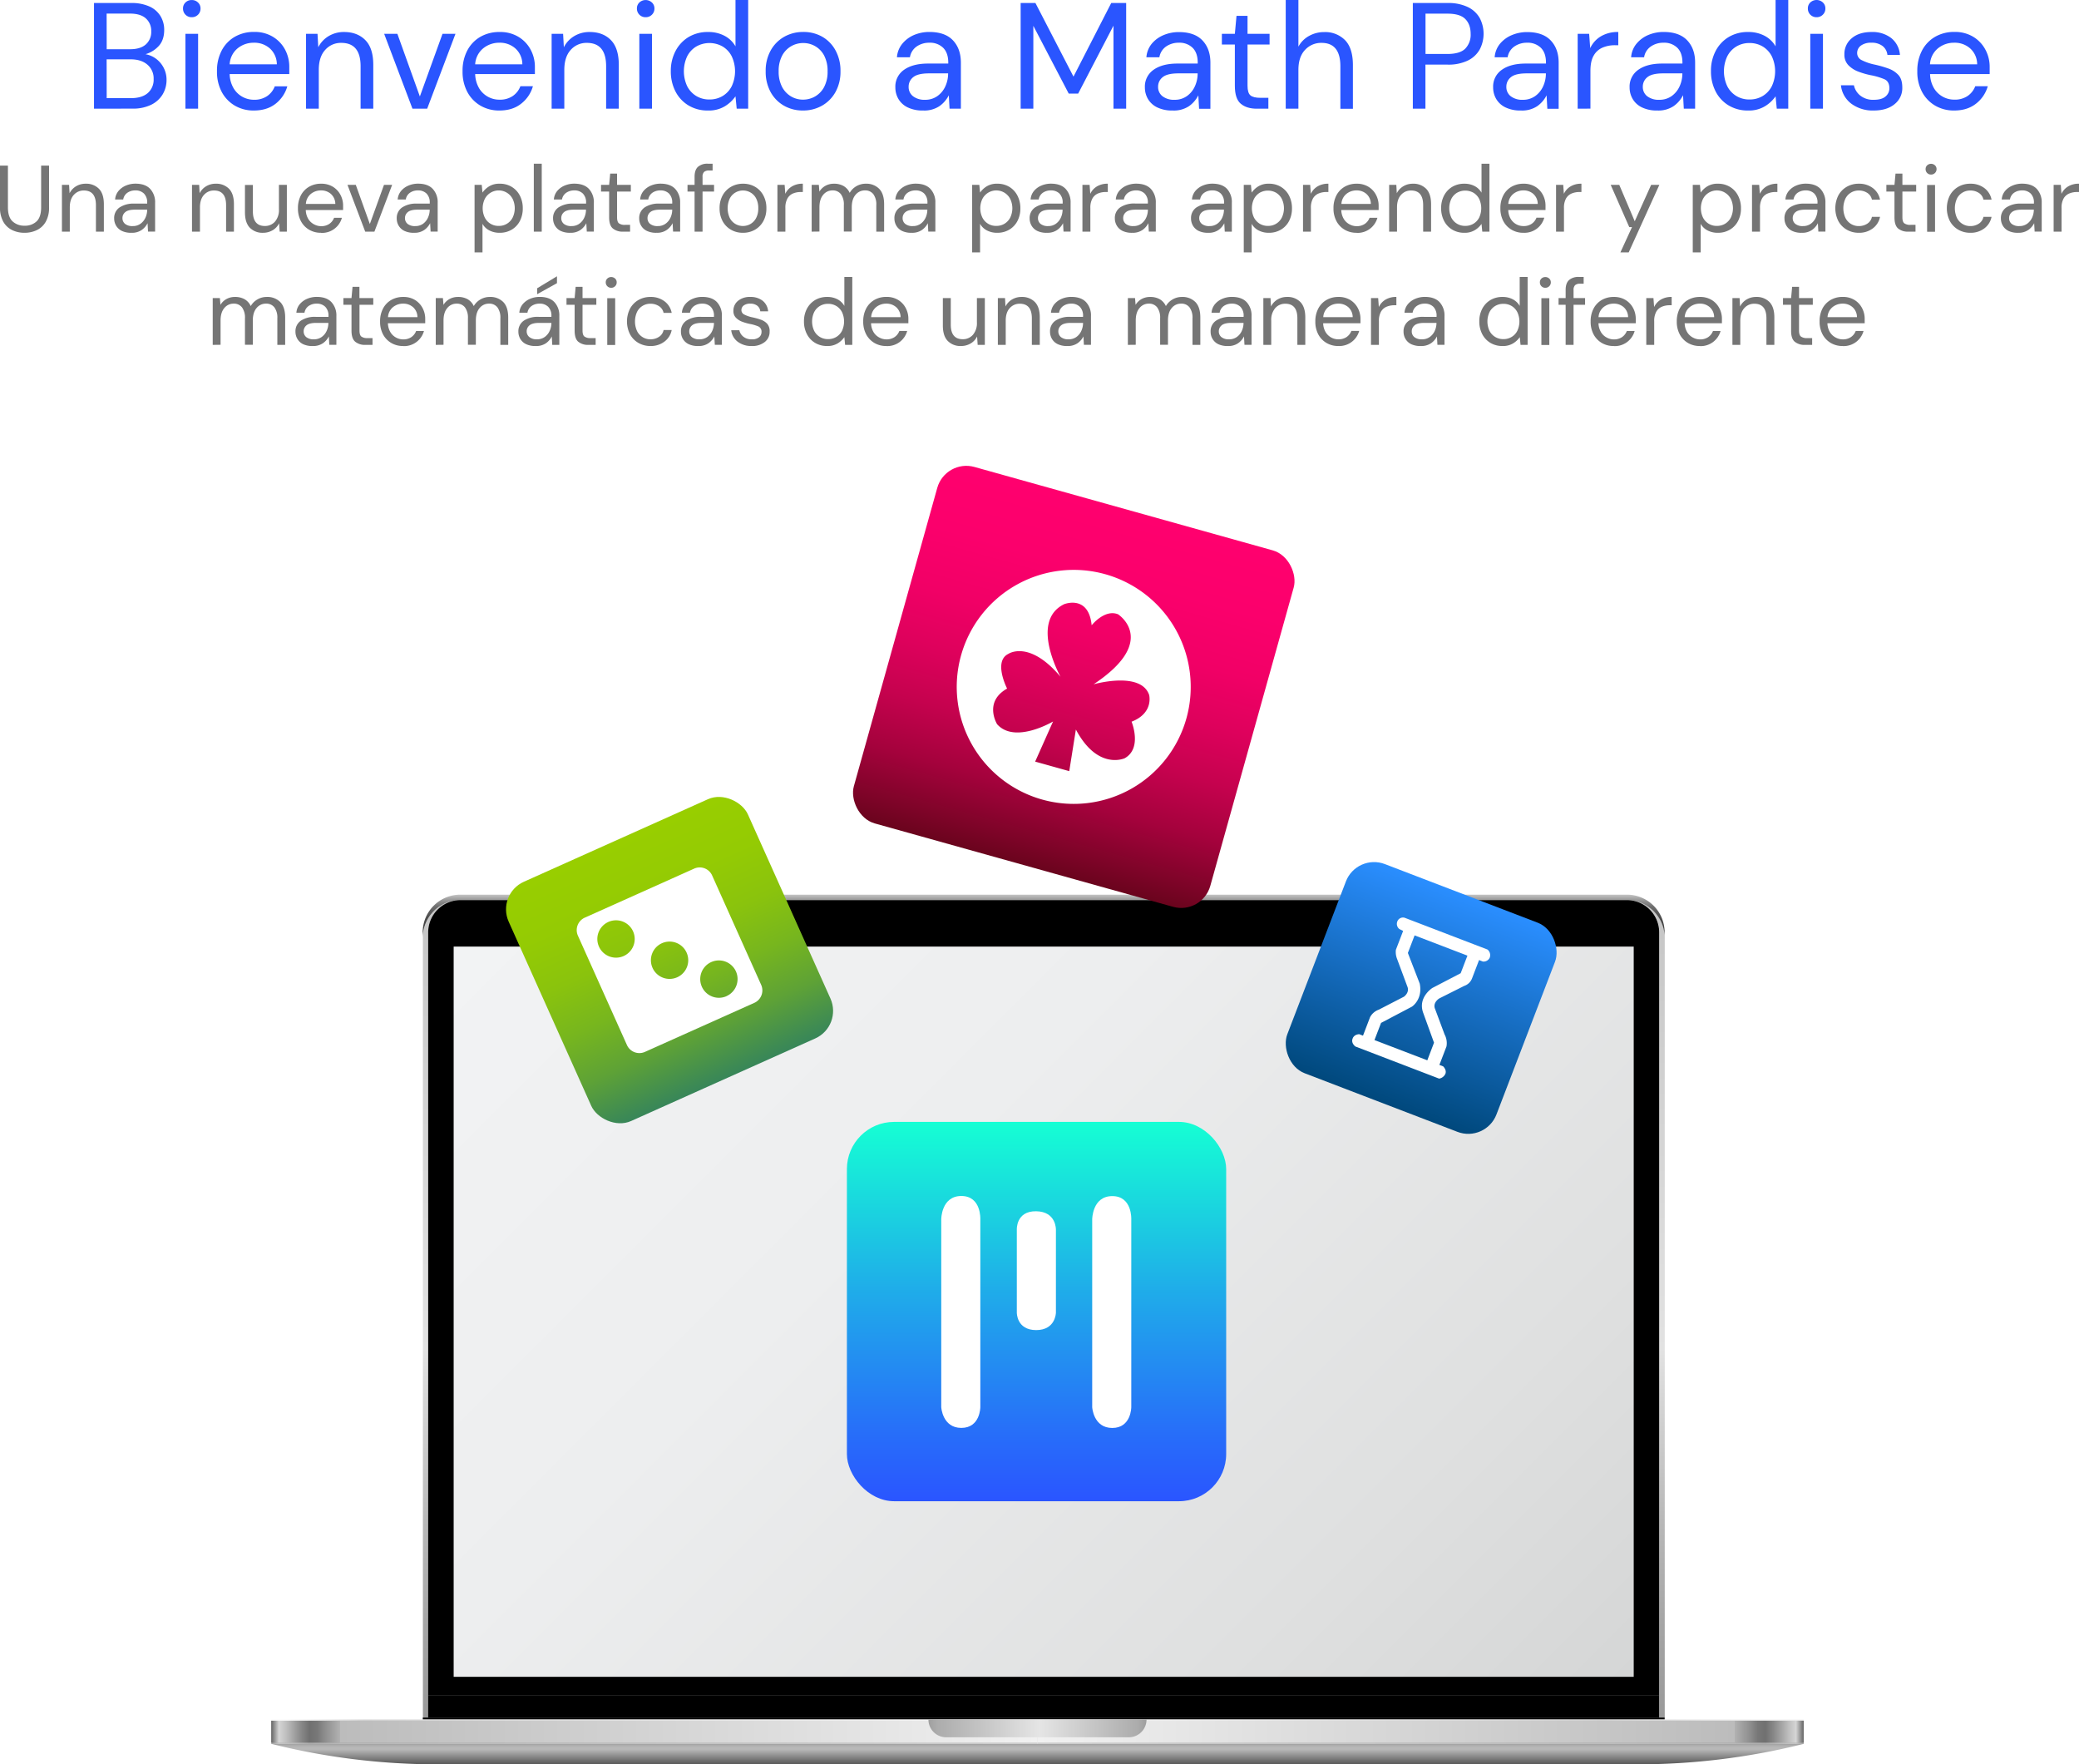 <svg id="Capa_1" data-name="Capa 1" xmlns="http://www.w3.org/2000/svg" xmlns:xlink="http://www.w3.org/1999/xlink" width="1101.78" height="934.92" viewBox="0 0 1101.78 934.92"><defs><style>.cls-1{mask:url(#mask);}.cls-2{mix-blend-mode:multiply;fill:url(#linear-gradient);}.cls-3{fill:#2a55ff;}.cls-4{fill:url(#linear-gradient-2);}.cls-5{fill:url(#linear-gradient-3);}.cls-6{fill:url(#linear-gradient-4);}.cls-7{fill:url(#linear-gradient-5);}.cls-8{fill:url(#linear-gradient-6);}.cls-9{fill:url(#linear-gradient-7);}.cls-10{fill:url(#linear-gradient-8);}.cls-11{fill:url(#linear-gradient-9);}.cls-12{mask:url(#mask-2);}.cls-13{fill:url(#linear-gradient-10);}.cls-14{fill:url(#linear-gradient-11);}.cls-15{fill:url(#linear-gradient-12);}.cls-16{fill:url(#Degradado_sin_nombre_37);}.cls-17{fill:#fff;}.cls-18{fill:url(#Degradado_sin_nombre_41);}.cls-19{fill:url(#Degradado_sin_nombre_73);}.cls-20{fill:#757575;}.cls-21{fill:url(#Degradado_sin_nombre_106);}.cls-22{filter:url(#luminosity-noclip-2);}.cls-23{filter:url(#luminosity-noclip);}</style><filter id="luminosity-noclip" x="901.75" y="-8732" width="116.49" height="32766" filterUnits="userSpaceOnUse" color-interpolation-filters="sRGB"><feFlood flood-color="#fff" result="bg"/><feBlend in="SourceGraphic" in2="bg"/></filter><mask id="mask" x="901.75" y="-8732" width="116.49" height="32766" maskUnits="userSpaceOnUse"><g class="cls-23"/></mask><linearGradient id="linear-gradient" x1="901.75" y1="975.74" x2="1018.25" y2="975.74" gradientUnits="userSpaceOnUse"><stop offset="0" stop-color="#ccc"/><stop offset="0.52" stop-color="#b3b3b3"/><stop offset="0.77" stop-color="#b5b5b5"/><stop offset="0.89" stop-color="#bdbdbd"/><stop offset="0.99" stop-color="#cacaca"/><stop offset="1" stop-color="#ccc"/></linearGradient><linearGradient id="linear-gradient-2" x1="963.31" y1="969.63" x2="963.31" y2="536.41" gradientUnits="userSpaceOnUse"><stop offset="0" stop-color="#9a9a9a"/><stop offset="0.09" stop-color="#a2a2a2"/><stop offset="0.24" stop-color="#b8b8b8"/><stop offset="0.42" stop-color="#dbdbdb"/><stop offset="0.45" stop-color="#e2e2e2"/><stop offset="1" stop-color="#c5c5c5"/></linearGradient><linearGradient id="linear-gradient-3" x1="963.29" y1="556.19" x2="963.29" y2="533.58" gradientUnits="userSpaceOnUse"><stop offset="0" stop-color="#404040"/><stop offset="0.28" stop-color="#434343"/><stop offset="0.45" stop-color="#4b4b4b"/><stop offset="0.59" stop-color="#595959"/><stop offset="0.71" stop-color="#6d6d6d"/><stop offset="0.82" stop-color="#888"/><stop offset="0.92" stop-color="#a7a7a7"/><stop offset="1" stop-color="#c5c5c5"/></linearGradient><linearGradient id="linear-gradient-4" x1="143.79" y1="917.94" x2="549.82" y2="917.94" gradientUnits="userSpaceOnUse"><stop offset="0" stop-color="#929292"/><stop offset="0.01" stop-color="#c1c1c1"/><stop offset="0.03" stop-color="#b2b2b2"/><stop offset="0.05" stop-color="#9c9c9c"/><stop offset="0.07" stop-color="#a4a4a4"/><stop offset="0.09" stop-color="#afafaf"/><stop offset="1" stop-color="#cfcfcf"/></linearGradient><linearGradient id="linear-gradient-5" x1="143.79" y1="911.49" x2="955.84" y2="911.49" gradientUnits="userSpaceOnUse"><stop offset="0.01" stop-color="#f8f8f8"/><stop offset="0.06" stop-color="#d0d0d0"/><stop offset="0.5" stop-color="#f8f8f8"/><stop offset="0.87" stop-color="#d0d0d0"/><stop offset="0.88" stop-color="#d3d3d3"/><stop offset="0.95" stop-color="#e9e9e9"/><stop offset="1" stop-color="#f1f1f1"/></linearGradient><linearGradient id="linear-gradient-6" x1="549.82" y1="917.94" x2="955.84" y2="917.94" gradientUnits="userSpaceOnUse"><stop offset="0" stop-color="#cfcfcf"/><stop offset="0.91" stop-color="#afafaf"/><stop offset="0.93" stop-color="#a4a4a4"/><stop offset="0.95" stop-color="#9c9c9c"/><stop offset="0.97" stop-color="#b2b2b2"/><stop offset="0.99" stop-color="#c1c1c1"/><stop offset="1" stop-color="#929292"/></linearGradient><linearGradient id="linear-gradient-7" x1="143.79" y1="917.58" x2="549.82" y2="917.58" gradientUnits="userSpaceOnUse"><stop offset="0" stop-color="#666"/><stop offset="0.01" stop-color="#d5d5d5"/><stop offset="0.02" stop-color="#bdbdbd"/><stop offset="0.04" stop-color="#868686"/><stop offset="0.05" stop-color="#707070"/><stop offset="0.06" stop-color="#787878"/><stop offset="0.07" stop-color="#8e8e8e"/><stop offset="0.09" stop-color="#b2b2b2"/><stop offset="0.09" stop-color="#bcbcbc"/><stop offset="1" stop-color="#f1f1f1"/></linearGradient><linearGradient id="linear-gradient-8" x1="549.82" y1="917.58" x2="955.84" y2="917.58" gradientUnits="userSpaceOnUse"><stop offset="0" stop-color="#f1f1f1"/><stop offset="0.91" stop-color="#bcbcbc"/><stop offset="0.91" stop-color="#b2b2b2"/><stop offset="0.93" stop-color="#8e8e8e"/><stop offset="0.94" stop-color="#787878"/><stop offset="0.95" stop-color="#707070"/><stop offset="0.96" stop-color="#868686"/><stop offset="0.98" stop-color="#bdbdbd"/><stop offset="0.99" stop-color="#d5d5d5"/><stop offset="1" stop-color="#666"/></linearGradient><linearGradient id="linear-gradient-9" x1="902.21" y1="975.39" x2="1017.79" y2="975.39" gradientUnits="userSpaceOnUse"><stop offset="0" stop-color="#9f9f9f"/><stop offset="0.04" stop-color="#acacac"/><stop offset="0.51" stop-color="#e5e5e5"/><stop offset="0.96" stop-color="#acacac"/><stop offset="1" stop-color="#9f9f9f"/></linearGradient><filter id="luminosity-noclip-2" x="901.75" y="970.69" width="116.49" height="10.1" filterUnits="userSpaceOnUse" color-interpolation-filters="sRGB"><feFlood flood-color="#fff" result="bg"/><feBlend in="SourceGraphic" in2="bg"/></filter><mask id="mask-2" x="491.57" y="911.19" width="116.49" height="10.1" maskUnits="userSpaceOnUse"><g class="cls-22"><g transform="translate(-410.18 -59.5)"><g class="cls-1"><path class="cls-2" d="M1017.8,970.69a9.42,9.42,0,0,1-9.42,9.41H911.62a9.41,9.41,0,0,1-9.41-9.41h-.46v.7a9.41,9.41,0,0,0,9.41,9.4h97.68a9.4,9.4,0,0,0,9.41-9.4v-.7Z"/></g></g></g></mask><linearGradient id="linear-gradient-10" x1="901.75" y1="975.74" x2="1018.25" y2="975.74" gradientUnits="userSpaceOnUse"><stop offset="0" stop-color="#f7f7f7"/><stop offset="0.52" stop-color="#f8f8f8"/><stop offset="1" stop-color="#f7f7f7"/></linearGradient><linearGradient id="linear-gradient-11" x1="960" y1="994.42" x2="960" y2="983.59" gradientUnits="userSpaceOnUse"><stop offset="0" stop-color="#575757"/><stop offset="0.74" stop-color="#b9b9b9"/><stop offset="0.85" stop-color="#b6b6b6"/><stop offset="0.94" stop-color="#acacac"/><stop offset="1" stop-color="#9f9f9f"/></linearGradient><linearGradient id="linear-gradient-12" x1="300.02" y1="441.99" x2="806.19" y2="948.15" gradientUnits="userSpaceOnUse"><stop offset="0" stop-color="#f2f3f4"/><stop offset="0.36" stop-color="#edeeef"/><stop offset="0.78" stop-color="#dfe0e0"/><stop offset="1" stop-color="#d5d6d6"/></linearGradient><linearGradient id="Degradado_sin_nombre_37" x1="692.72" y1="677.08" x2="692.72" y2="538.14" gradientTransform="translate(72.29 -39.26)" gradientUnits="userSpaceOnUse"><stop offset="0" stop-color="#388659"/><stop offset="0.03" stop-color="#3d8a54"/><stop offset="0.2" stop-color="#5ea236"/><stop offset="0.39" stop-color="#77b61e"/><stop offset="0.58" stop-color="#8ac30d"/><stop offset="0.78" stop-color="#94cb03"/><stop offset="1" stop-color="#98ce00"/></linearGradient><linearGradient id="Degradado_sin_nombre_41" x1="984.59" y1="525.55" x2="984.59" y2="329.41" gradientTransform="translate(-5.34 -4.01)" gradientUnits="userSpaceOnUse"><stop offset="0" stop-color="#6a041d"/><stop offset="0.06" stop-color="#7c0427"/><stop offset="0.2" stop-color="#a4023c"/><stop offset="0.35" stop-color="#c5024e"/><stop offset="0.5" stop-color="#de015c"/><stop offset="0.65" stop-color="#f10066"/><stop offset="0.82" stop-color="#fb006c"/><stop offset="1" stop-color="#ff006e"/></linearGradient><linearGradient id="Degradado_sin_nombre_73" x1="1142.01" y1="637.75" x2="1142.01" y2="519.04" gradientTransform="translate(21.35 9.91)" gradientUnits="userSpaceOnUse"><stop offset="0" stop-color="#00487c"/><stop offset="1" stop-color="#2a8eff"/></linearGradient><linearGradient id="Degradado_sin_nombre_106" x1="549.32" y1="795.5" x2="549.32" y2="594.5" gradientUnits="userSpaceOnUse"><stop offset="0" stop-color="#2a55ff"/><stop offset="0.18" stop-color="#276ef9"/><stop offset="0.56" stop-color="#1fade9"/><stop offset="1" stop-color="#15ffd4"/></linearGradient></defs><title>banner1</title><path class="cls-3" d="M460,117.1v-56h19.68a22.53,22.53,0,0,1,9.8,1.88,13.21,13.21,0,0,1,5.8,5.12,13.92,13.92,0,0,1,1.92,7.24c0,3.63-1,6.48-2.92,8.56a15.38,15.38,0,0,1-7,4.32,13.22,13.22,0,0,1,5.68,2.48,13.91,13.91,0,0,1,4,4.8,13.71,13.71,0,0,1,1.48,6.32,14.82,14.82,0,0,1-2.08,7.72,14.52,14.52,0,0,1-6.16,5.52,22,22,0,0,1-9.92,2Zm6.72-31.52h12.48q5.35,0,8.24-2.52a8.81,8.81,0,0,0,2.88-7,8.72,8.72,0,0,0-2.84-6.8q-2.85-2.57-8.52-2.56H466.69Zm0,25.92h12.88q5.76,0,8.88-2.68a9.34,9.34,0,0,0,3.12-7.48,9.51,9.51,0,0,0-3.28-7.56q-3.29-2.84-8.88-2.84H466.69Z" transform="translate(-410.18 -59.5)"/><path class="cls-3" d="M511.81,68.62A4.51,4.51,0,0,1,507.17,64a4.27,4.27,0,0,1,1.32-3.2,4.58,4.58,0,0,1,3.32-1.28,4.63,4.63,0,0,1,3.28,1.28,4.23,4.23,0,0,1,1.36,3.2,4.46,4.46,0,0,1-1.36,3.32A4.54,4.54,0,0,1,511.81,68.62Zm-3.36,48.48V77.42h6.72V117.1Z" transform="translate(-410.18 -59.5)"/><path class="cls-3" d="M544.69,118.06a19.45,19.45,0,0,1-10.08-2.6,18.41,18.41,0,0,1-6.92-7.24,22.63,22.63,0,0,1-2.52-11,22.91,22.91,0,0,1,2.48-10.92,18,18,0,0,1,6.92-7.28,20,20,0,0,1,10.28-2.6,18.57,18.57,0,0,1,10,2.6,17.62,17.62,0,0,1,6.44,6.84A19.29,19.29,0,0,1,563.49,95c0,.59,0,1.17,0,1.76s0,1.25,0,2h-31.6a15.52,15.52,0,0,0,2.12,7.56,12.44,12.44,0,0,0,4.72,4.52,12.62,12.62,0,0,0,6,1.52,12,12,0,0,0,7-1.92,11.05,11.05,0,0,0,4.08-5.2h6.64a18,18,0,0,1-6.12,9.16Q551.72,118.07,544.69,118.06Zm0-35.92a13.4,13.4,0,0,0-8.52,2.92,11.77,11.77,0,0,0-4.28,8.52h25a11.37,11.37,0,0,0-3.68-8.4A12.34,12.34,0,0,0,544.69,82.14Z" transform="translate(-410.18 -59.5)"/><path class="cls-3" d="M572.37,117.1V77.42h6.08l.4,7.12a14.39,14.39,0,0,1,5.52-5.92,15.55,15.55,0,0,1,8.16-2.16q7,0,11.24,4.28T608,93.9v23.2h-6.72V94.62q0-12.41-10.24-12.4a11,11,0,0,0-8.52,3.72q-3.4,3.72-3.4,10.6V117.1Z" transform="translate(-410.18 -59.5)"/><path class="cls-3" d="M628.77,117.1l-15-39.68h7l11.92,33.2,12-33.2h6.87l-15,39.68Z" transform="translate(-410.18 -59.5)"/><path class="cls-3" d="M674.84,118.06a19.5,19.5,0,0,1-10.08-2.6,18.48,18.48,0,0,1-6.92-7.24,22.74,22.74,0,0,1-2.52-11,23,23,0,0,1,2.48-10.92,18,18,0,0,1,6.93-7.28A20,20,0,0,1,675,76.46a18.55,18.55,0,0,1,10,2.6,17.55,17.55,0,0,1,6.44,6.84A19.18,19.18,0,0,1,693.65,95c0,.59,0,1.17,0,1.76s0,1.25,0,2H662a15.74,15.74,0,0,0,2.12,7.56,12.48,12.48,0,0,0,10.76,6,12,12,0,0,0,7-1.92,10.93,10.93,0,0,0,4.08-5.2h6.64a17.84,17.84,0,0,1-6.12,9.16Q681.89,118.07,674.84,118.06Zm0-35.92a13.42,13.42,0,0,0-8.52,2.92A11.8,11.8,0,0,0,662,93.58h25a11.34,11.34,0,0,0-3.68-8.4A12.31,12.31,0,0,0,674.84,82.14Z" transform="translate(-410.18 -59.5)"/><path class="cls-3" d="M702.52,117.1V77.42h6.08l.4,7.12a14.39,14.39,0,0,1,5.52-5.92,15.55,15.55,0,0,1,8.16-2.16q7.05,0,11.24,4.28t4.2,13.16v23.2H731.4V94.62q0-12.41-10.24-12.4a11.07,11.07,0,0,0-8.52,3.72q-3.39,3.72-3.4,10.6V117.1Z" transform="translate(-410.18 -59.5)"/><path class="cls-3" d="M752.36,68.62A4.51,4.51,0,0,1,747.72,64a4.27,4.27,0,0,1,1.32-3.2,4.89,4.89,0,0,1,6.6,0A4.2,4.2,0,0,1,757,64a4.43,4.43,0,0,1-1.36,3.32A4.53,4.53,0,0,1,752.36,68.62ZM749,117.1V77.42h6.72V117.1Z" transform="translate(-410.18 -59.5)"/><path class="cls-3" d="M785.4,118.06A19.48,19.48,0,0,1,775,115.34a18.5,18.5,0,0,1-6.88-7.44,23.09,23.09,0,0,1-2.44-10.72A22.5,22.5,0,0,1,768.2,86.5a18.77,18.77,0,0,1,6.88-7.36,19.59,19.59,0,0,1,10.4-2.68,18.12,18.12,0,0,1,8.64,2,14.33,14.33,0,0,1,5.84,5.6V59.5h6.72v57.6H800.6l-.64-6.56a18.62,18.62,0,0,1-5.52,5.2A16.34,16.34,0,0,1,785.4,118.06Zm.72-5.84a13.33,13.33,0,0,0,7.08-1.88,12.75,12.75,0,0,0,4.8-5.24,18.73,18.73,0,0,0,0-15.68,12.75,12.75,0,0,0-4.8-5.24,14.12,14.12,0,0,0-14.08,0,12.88,12.88,0,0,0-4.8,5.24,18.73,18.73,0,0,0,0,15.68,12.88,12.88,0,0,0,4.8,5.24A13.22,13.22,0,0,0,786.12,112.22Z" transform="translate(-410.18 -59.5)"/><path class="cls-3" d="M835.72,118.06a19.94,19.94,0,0,1-10.08-2.56,18.54,18.54,0,0,1-7.08-7.24,22.34,22.34,0,0,1-2.6-11,22,22,0,0,1,2.64-11A18.73,18.73,0,0,1,825.76,79a20.14,20.14,0,0,1,10.12-2.56A19.88,19.88,0,0,1,846,79,18.47,18.47,0,0,1,853,86.26a22.34,22.34,0,0,1,2.6,11,22,22,0,0,1-2.64,11,18.73,18.73,0,0,1-7.16,7.24A20.11,20.11,0,0,1,835.72,118.06Zm0-5.76a12.72,12.72,0,0,0,6.4-1.68,12.51,12.51,0,0,0,4.8-5,17.09,17.09,0,0,0,1.84-8.32,17.44,17.44,0,0,0-1.8-8.32,12.23,12.23,0,0,0-4.76-5,12.59,12.59,0,0,0-6.32-1.68,12.78,12.78,0,0,0-6.4,1.68,12.58,12.58,0,0,0-4.8,5,17.21,17.21,0,0,0-1.84,8.32,17.21,17.21,0,0,0,1.84,8.32,12.69,12.69,0,0,0,4.76,5A12.39,12.39,0,0,0,835.72,112.3Z" transform="translate(-410.18 -59.5)"/><path class="cls-3" d="M899.4,118.06a18,18,0,0,1-8.24-1.68,11.4,11.4,0,0,1-4.88-4.48,12,12,0,0,1-1.6-6.08,10.79,10.79,0,0,1,4.64-9.36Q894,93.18,902,93.18h10.72V92.7c0-3.47-.91-6.09-2.72-7.88a9.9,9.9,0,0,0-7.28-2.68,11.58,11.58,0,0,0-6.76,2,8.6,8.6,0,0,0-3.56,5.72h-6.88a12.75,12.75,0,0,1,2.92-7.28A16.33,16.33,0,0,1,894.68,78a20.67,20.67,0,0,1,8-1.56q8.33,0,12.52,4.44t4.2,11.8v24.4h-6L913,110a15.71,15.71,0,0,1-4.92,5.72A14.45,14.45,0,0,1,899.4,118.06Zm1-5.68a11,11,0,0,0,6.6-2,12.77,12.77,0,0,0,4.2-5.2,16.17,16.17,0,0,0,1.44-6.72v-.08H902.52c-3.95,0-6.73.68-8.36,2a6.35,6.35,0,0,0-2.44,5.08,6.15,6.15,0,0,0,2.28,5A9.89,9.89,0,0,0,900.44,112.38Z" transform="translate(-410.18 -59.5)"/><path class="cls-3" d="M951.08,117.1v-56h7.84l20.16,39,20-39H1007v56h-6.72v-44l-18.72,36h-5L957.8,73.18V117.1Z" transform="translate(-410.18 -59.5)"/><path class="cls-3" d="M1031.64,118.06a18,18,0,0,1-8.24-1.68,11.4,11.4,0,0,1-4.88-4.48,12,12,0,0,1-1.6-6.08,10.79,10.79,0,0,1,4.64-9.36q4.64-3.28,12.64-3.28h10.72V92.7c0-3.47-.91-6.09-2.72-7.88a9.9,9.9,0,0,0-7.28-2.68,11.58,11.58,0,0,0-6.76,2,8.6,8.6,0,0,0-3.56,5.72h-6.88a12.75,12.75,0,0,1,2.92-7.28,16.33,16.33,0,0,1,6.28-4.52,20.67,20.67,0,0,1,8-1.56q8.32,0,12.52,4.44t4.2,11.8v24.4h-6l-.4-7.12a15.71,15.71,0,0,1-4.92,5.72A14.45,14.45,0,0,1,1031.64,118.06Zm1-5.68a11,11,0,0,0,6.6-2,12.77,12.77,0,0,0,4.2-5.2,16.17,16.17,0,0,0,1.44-6.72v-.08h-10.16c-4,0-6.73.68-8.36,2a6.35,6.35,0,0,0-2.44,5.08,6.15,6.15,0,0,0,2.28,5A9.89,9.89,0,0,0,1032.68,112.38Z" transform="translate(-410.18 -59.5)"/><path class="cls-3" d="M1076.28,117.1q-5.44,0-8.56-2.64t-3.12-9.52V83.1h-6.88V77.42h6.88l.88-9.52h5.84v9.52H1083V83.1h-11.68v21.84q0,3.77,1.52,5.08t5.36,1.32h4.16v5.76Z" transform="translate(-410.18 -59.5)"/><path class="cls-3" d="M1091.56,117.1V59.5h6.72V84.22A14.09,14.09,0,0,1,1104,78.5a16.22,16.22,0,0,1,8-2,14.73,14.73,0,0,1,11,4.28q4.15,4.28,4.16,13.16v23.2h-6.64V94.62q0-12.41-10-12.4a11.51,11.51,0,0,0-8.72,3.72q-3.52,3.72-3.52,10.6V117.1Z" transform="translate(-410.18 -59.5)"/><path class="cls-3" d="M1158.92,117.1v-56h18.4a23.75,23.75,0,0,1,10.8,2.16,14.45,14.45,0,0,1,6.28,5.84,18,18,0,0,1,0,16.56,14.49,14.49,0,0,1-6.24,5.88,23.55,23.55,0,0,1-10.88,2.2h-11.68V117.1Zm6.72-29h11.52q6.72,0,9.56-2.84a10.54,10.54,0,0,0,2.84-7.8q0-5-2.84-7.88t-9.56-2.84h-11.52Z" transform="translate(-410.18 -59.5)"/><path class="cls-3" d="M1216.2,118.06a18,18,0,0,1-8.24-1.68,11.34,11.34,0,0,1-4.88-4.48,12,12,0,0,1-1.6-6.08,10.77,10.77,0,0,1,4.64-9.36q4.64-3.28,12.64-3.28h10.72V92.7c0-3.47-.91-6.09-2.72-7.88a9.92,9.92,0,0,0-7.28-2.68,11.56,11.56,0,0,0-6.76,2,8.56,8.56,0,0,0-3.56,5.72h-6.88a12.68,12.68,0,0,1,2.92-7.28,16.33,16.33,0,0,1,6.28-4.52,20.63,20.63,0,0,1,8-1.56q8.31,0,12.52,4.44t4.2,11.8v24.4h-6l-.4-7.12a15.71,15.71,0,0,1-4.92,5.72A14.47,14.47,0,0,1,1216.2,118.06Zm1-5.68a11,11,0,0,0,6.6-2,12.77,12.77,0,0,0,4.2-5.2,16.17,16.17,0,0,0,1.44-6.72v-.08h-10.16q-5.92,0-8.36,2a6.35,6.35,0,0,0-2.44,5.08,6.15,6.15,0,0,0,2.28,5A9.87,9.87,0,0,0,1217.24,112.38Z" transform="translate(-410.18 -59.5)"/><path class="cls-3" d="M1246.28,117.1V77.42h6.08l.56,7.6a14.36,14.36,0,0,1,5.6-6.24,17.32,17.32,0,0,1,9.28-2.32v7H1266a16.52,16.52,0,0,0-6.48,1.24,9.83,9.83,0,0,0-4.72,4.2c-1.18,2-1.76,4.69-1.76,8.16v20Z" transform="translate(-410.18 -59.5)"/><path class="cls-3" d="M1288.52,118.06a18,18,0,0,1-8.24-1.68,11.34,11.34,0,0,1-4.88-4.48,12,12,0,0,1-1.6-6.08,10.77,10.77,0,0,1,4.64-9.36q4.63-3.28,12.64-3.28h10.72V92.7c0-3.47-.91-6.09-2.72-7.88a9.92,9.92,0,0,0-7.28-2.68,11.56,11.56,0,0,0-6.76,2,8.56,8.56,0,0,0-3.56,5.72h-6.88a12.68,12.68,0,0,1,2.92-7.28A16.33,16.33,0,0,1,1283.8,78a20.63,20.63,0,0,1,8-1.56q8.31,0,12.52,4.44t4.2,11.8v24.4h-6l-.4-7.12a15.71,15.71,0,0,1-4.92,5.72A14.47,14.47,0,0,1,1288.52,118.06Zm1-5.68a11,11,0,0,0,6.6-2,12.77,12.77,0,0,0,4.2-5.2,16.17,16.17,0,0,0,1.44-6.72v-.08h-10.16q-5.92,0-8.36,2a6.35,6.35,0,0,0-2.44,5.08,6.15,6.15,0,0,0,2.28,5A9.87,9.87,0,0,0,1289.56,112.38Z" transform="translate(-410.18 -59.5)"/><path class="cls-3" d="M1336.59,118.06a19.44,19.44,0,0,1-10.35-2.72,18.43,18.43,0,0,1-6.88-7.44,23,23,0,0,1-2.44-10.72,22.38,22.38,0,0,1,2.48-10.68,18.63,18.63,0,0,1,6.88-7.36,19.53,19.53,0,0,1,10.39-2.68,18.19,18.19,0,0,1,8.65,2,14.45,14.45,0,0,1,5.84,5.6V59.5h6.72v57.6h-6.09l-.63-6.56a18.54,18.54,0,0,1-5.53,5.2A16.32,16.32,0,0,1,1336.59,118.06Zm.73-5.84a13.38,13.38,0,0,0,7.08-1.88,12.88,12.88,0,0,0,4.8-5.24,18.73,18.73,0,0,0,0-15.68,12.88,12.88,0,0,0-4.8-5.24,13.38,13.38,0,0,0-7.08-1.88,13.17,13.17,0,0,0-7,1.88,12.75,12.75,0,0,0-4.8,5.24,18.63,18.63,0,0,0,0,15.68,12.75,12.75,0,0,0,4.8,5.24A13.17,13.17,0,0,0,1337.32,112.22Z" transform="translate(-410.18 -59.5)"/><path class="cls-3" d="M1372.91,68.62a4.51,4.51,0,0,1-4.64-4.64,4.27,4.27,0,0,1,1.32-3.2,4.89,4.89,0,0,1,6.6,0,4.2,4.2,0,0,1,1.36,3.2,4.43,4.43,0,0,1-1.36,3.32A4.53,4.53,0,0,1,1372.91,68.62Zm-3.36,48.48V77.42h6.72V117.1Z" transform="translate(-410.18 -59.5)"/><path class="cls-3" d="M1403.15,118.06a19,19,0,0,1-11.84-3.6,14.08,14.08,0,0,1-5.52-9.76h6.88a9.54,9.54,0,0,0,3.32,5.4,10.81,10.81,0,0,0,7.24,2.28q4.24,0,6.24-1.8a5.56,5.56,0,0,0,2-4.28q0-3.6-2.59-4.8a34.79,34.79,0,0,0-7.33-2.16,42,42,0,0,1-6.4-1.84,14.52,14.52,0,0,1-5.36-3.4,7.93,7.93,0,0,1-2.16-5.8,10.72,10.72,0,0,1,3.88-8.52q3.88-3.32,10.52-3.32a16.28,16.28,0,0,1,10.36,3.16,12.58,12.58,0,0,1,4.68,9h-6.64a6.88,6.88,0,0,0-2.6-4.76,9.24,9.24,0,0,0-5.88-1.72,8.93,8.93,0,0,0-5.56,1.52,4.84,4.84,0,0,0-2,4,4.16,4.16,0,0,0,2.52,3.76,27.06,27.06,0,0,0,6.84,2.32,59,59,0,0,1,7,2,13.13,13.13,0,0,1,5.44,3.44c1.42,1.52,2.12,3.72,2.12,6.6a10.82,10.82,0,0,1-4,8.84Q1410.2,118.06,1403.15,118.06Z" transform="translate(-410.18 -59.5)"/><path class="cls-3" d="M1445.79,118.06a19.5,19.5,0,0,1-10.08-2.6,18.48,18.48,0,0,1-6.92-7.24,22.63,22.63,0,0,1-2.52-11,23,23,0,0,1,2.48-10.92,18.06,18.06,0,0,1,6.92-7.28,20,20,0,0,1,10.28-2.6,18.63,18.63,0,0,1,10,2.6,17.59,17.59,0,0,1,6.43,6.84,19.17,19.17,0,0,1,2.24,9.12c0,.59,0,1.17,0,1.76s0,1.25,0,2h-31.59a15.52,15.52,0,0,0,2.11,7.56,12.48,12.48,0,0,0,10.76,6,12,12,0,0,0,7-1.92,10.93,10.93,0,0,0,4.08-5.2h6.64a17.84,17.84,0,0,1-6.12,9.16Q1452.84,118.07,1445.79,118.06Zm0-35.92a13.4,13.4,0,0,0-8.52,2.92,11.8,11.8,0,0,0-4.28,8.52h25a11.34,11.34,0,0,0-3.68-8.4A12.32,12.32,0,0,0,1445.79,82.14Z" transform="translate(-410.18 -59.5)"/><path class="cls-4" d="M1272.37,536.41H654.29a19.92,19.92,0,0,0-20,19.78V969.63h2.87V553.36a16.81,16.81,0,0,1,.19-2.57c0-.28.1-.55.15-.83s.12-.55.2-.82.14-.54.23-.8a16.8,16.8,0,0,1,3.41-6c.18-.2.36-.4.56-.6l.28-.29a17.33,17.33,0,0,1,2.89-2.29c.35-.22.7-.43,1.07-.62s.73-.38,1.11-.55h0c.26-.12.51-.22.77-.32h0a17.27,17.27,0,0,1,6.28-1.18h618.08a17.16,17.16,0,0,1,8.17,2c.36.19.72.4,1.07.62s.91.61,1.34.94h0l.63.52h0c.31.27.61.54.9.83.1.1.2.19.29.29l.56.6a16.75,16.75,0,0,1,4.18,11.06V969.63h2.91V555A20,20,0,0,0,1272.37,536.41Z" transform="translate(-410.18 -59.5)"/><path class="cls-5" d="M634.2,553.37a19.92,19.92,0,0,1,20-19.79h618.08a19.93,19.93,0,0,1,20.06,19.79V555a20,20,0,0,0-20-18.54H654.3a19.92,19.92,0,0,0-20.06,19.78Z" transform="translate(-410.18 -59.5)"/><rect x="226.92" y="898.55" width="652.38" height="11.58"/><path d="M1289.48,553.46V958.05H637.1V553.46a17.1,17.1,0,0,1,17.15-17h618.08A17.1,17.1,0,0,1,1289.48,553.46Z" transform="translate(-410.18 -59.5)"/><polygon points="882.2 910.13 882.2 911.18 879.3 911.18 879.3 911.18 226.92 911.18 226.92 911.18 224.05 911.18 224.05 910.13 882.2 910.13"/><rect class="cls-6" x="143.79" y="911.8" width="406.03" height="12.29"/><rect class="cls-7" x="143.79" y="911.18" width="812.05" height="0.61"/><rect class="cls-8" x="549.82" y="911.8" width="406.03" height="12.29"/><rect class="cls-9" x="143.79" y="911.8" width="406.03" height="11.56"/><rect class="cls-10" x="549.82" y="911.8" width="406.03" height="11.56"/><path class="cls-11" d="M1017.79,970.69a9.42,9.42,0,0,1-9.41,9.41H911.61a9.41,9.41,0,0,1-9.4-9.41Z" transform="translate(-410.18 -59.5)"/><g class="cls-12"><path class="cls-13" d="M1017.8,970.69a9.42,9.42,0,0,1-9.42,9.41H911.62a9.41,9.41,0,0,1-9.41-9.41h-.46v.7a9.41,9.41,0,0,0,9.41,9.4h97.68a9.4,9.4,0,0,0,9.41-9.4v-.7Z" transform="translate(-410.18 -59.5)"/></g><path class="cls-14" d="M554,983.59a362.38,362.38,0,0,0,88.2,10.83h635.66a362.38,362.38,0,0,0,88.2-10.83H554Z" transform="translate(-410.18 -59.5)"/><rect class="cls-15" x="240.42" y="501.6" width="625.38" height="386.95"/><rect class="cls-16" x="695.54" y="498.87" width="138.94" height="138.94" rx="16" transform="translate(-575.74 303.15) rotate(-24.15)"/><path class="cls-17" d="M778.06,519.78l-58,26a7.22,7.22,0,0,0-3.62,9.51l26,58a7.22,7.22,0,0,0,9.51,3.62l58-26a7.23,7.23,0,0,0,3.63-9.51l-26-58A7.21,7.21,0,0,0,778.06,519.78Zm-37.38,46.33a9.9,9.9,0,1,1,5-13.08A9.89,9.89,0,0,1,740.68,566.11Zm28.37,11.26a9.89,9.89,0,1,1,5-13.07A9.88,9.88,0,0,1,769.05,577.37Zm26.16,10a9.9,9.9,0,1,1,5-13.08A9.91,9.91,0,0,1,795.21,587.34Z" transform="translate(-410.18 -59.5)"/><rect class="cls-18" x="881.18" y="325.4" width="196.14" height="196.14" rx="16" transform="translate(-260.01 -307.51) rotate(15.62)"/><path class="cls-17" d="M995.93,363.78a62,62,0,1,0,43,76.37A62,62,0,0,0,995.93,363.78Zm10.29,97.51s-14.26,6.64-25.87-15.21l-3.51,22.05-18.07-5.05,9.48-21.26s-20.2,12.06-29.64,1.45c0,0-7.33-11.79,5.29-18.89,0,0-7.47-14.49.71-18.41,0,0,11-7.56,27.61,12.15,0,0-16.57-29.43,1.89-38.45,0,0,13-5.23,14.6,11.17,0,0,6.86-8.71,14-5.82,0,0,21.76,14.05-13,37.1,0,0,25-7.17,29.45,5.58,0,0,2.63,9.59-9.29,14.23C1009.86,441.93,1015.68,456,1006.22,461.29Z" transform="translate(-410.18 -59.5)"/><rect class="cls-19" x="1104.01" y="528.95" width="118.71" height="118.71" rx="16" transform="translate(-122.44 -437.01) rotate(20.98)"/><path class="cls-17" d="M1175,624.58l-2-.78,3.75-9.78a9.73,9.73,0,0,0-1-6.36l-5-13.4c-1.54-3.46,2.18-5.69,2.18-5.69l13.24-6.65a6.73,6.73,0,0,0,4.19-4.13l3.66-9.55,2,.78a3.6,3.6,0,0,0,3.63-2,3.78,3.78,0,0,0-1.19-4.37l-43.88-16.83a3.21,3.21,0,0,0-3.94,2.14,3.46,3.46,0,0,0,1.14,3.83l2,1-3.84,10a9.93,9.93,0,0,0,.56,4.65l5.65,15.2c.95,3-1.92,5-1.92,5l-13.33,6.88a8.39,8.39,0,0,0-4.65,4l-3.74,9.78-2-.78c-2.94.17-3.49,2.31-3.49,2.31-1,2.5,1.5,4.23,1.5,4.23l44.33,17a4.42,4.42,0,0,0,3.36-2.62C1176.93,626.36,1175,624.58,1175,624.58Zm-8.41-3.22-28-10.73,3.49-9.09,16.34-8.6s5.87-3.75,4.16-12.22l-6.29-16.24,3.57-9.32,28,10.73-3.58,9.32-15,7.81s-7.93,5-4.83,13.27l5.7,15.74Z" transform="translate(-410.18 -59.5)"/><path class="cls-20" d="M423.13,182.85a14.68,14.68,0,0,1-6.52-1.43,10.87,10.87,0,0,1-4.68-4.42,15.09,15.09,0,0,1-1.75-7.65v-22.1h4.2V169.4q0,5.1,2.45,7.4a9,9,0,0,0,6.4,2.3,8.8,8.8,0,0,0,6.35-2.3q2.4-2.3,2.4-7.4V147.25h4.2v22.1a15,15,0,0,1-1.75,7.65,10.76,10.76,0,0,1-4.7,4.42A14.94,14.94,0,0,1,423.13,182.85Z" transform="translate(-410.18 -59.5)"/><path class="cls-20" d="M443,182.25v-24.8h3.8l.25,4.45a9,9,0,0,1,3.45-3.7,9.72,9.72,0,0,1,5.1-1.35,9.41,9.41,0,0,1,7,2.67q2.63,2.68,2.62,8.23v14.5h-4.2V168.2q0-7.75-6.4-7.75a6.89,6.89,0,0,0-5.32,2.32q-2.13,2.32-2.13,6.63v12.85Z" transform="translate(-410.18 -59.5)"/><path class="cls-20" d="M479.88,182.85a11.27,11.27,0,0,1-5.15-1,7.17,7.17,0,0,1-3.05-2.8,7.6,7.6,0,0,1-1-3.8,6.75,6.75,0,0,1,2.9-5.85,13.46,13.46,0,0,1,7.9-2h6.7V167a6.6,6.6,0,0,0-1.7-4.93,6.22,6.22,0,0,0-4.55-1.67,7.28,7.28,0,0,0-4.22,1.22,5.36,5.36,0,0,0-2.23,3.58h-4.3a8,8,0,0,1,1.83-4.55,10.28,10.28,0,0,1,3.92-2.83,13,13,0,0,1,5-1q5.2,0,7.83,2.77a10.3,10.3,0,0,1,2.62,7.38v15.25h-3.75l-.25-4.45a9.78,9.78,0,0,1-3.07,3.57A9,9,0,0,1,479.88,182.85Zm.65-3.55a6.88,6.88,0,0,0,4.13-1.25,8,8,0,0,0,2.62-3.25,10.1,10.1,0,0,0,.9-4.2v0h-6.35c-2.46,0-4.21.42-5.22,1.27a4,4,0,0,0-1.53,3.18,3.84,3.84,0,0,0,1.43,3.12A6.12,6.12,0,0,0,480.53,179.3Z" transform="translate(-410.18 -59.5)"/><path class="cls-20" d="M511.93,182.25v-24.8h3.8l.25,4.45a9,9,0,0,1,3.45-3.7,9.72,9.72,0,0,1,5.1-1.35,9.41,9.41,0,0,1,7,2.67q2.63,2.68,2.62,8.23v14.5H530V168.2q0-7.75-6.4-7.75a6.89,6.89,0,0,0-5.32,2.32q-2.13,2.32-2.13,6.63v12.85Z" transform="translate(-410.18 -59.5)"/><path class="cls-20" d="M549.58,182.85a9.29,9.29,0,0,1-7-2.68Q540,177.5,540,172v-14.5h4.2V171.5q0,7.75,6.35,7.75a7,7,0,0,0,5.38-2.33A9.49,9.49,0,0,0,558,170.3V157.45h4.2v24.8h-3.8l-.3-4.45a8.66,8.66,0,0,1-3.42,3.7A9.88,9.88,0,0,1,549.58,182.85Z" transform="translate(-410.18 -59.5)"/><path class="cls-20" d="M580.28,182.85a12.07,12.07,0,0,1-6.3-1.63,11.53,11.53,0,0,1-4.32-4.52,14.15,14.15,0,0,1-1.58-6.85,14.43,14.43,0,0,1,1.55-6.83,11.3,11.3,0,0,1,4.33-4.55,12.5,12.5,0,0,1,6.42-1.62,11.63,11.63,0,0,1,6.23,1.62,11,11,0,0,1,4,4.28,12.08,12.08,0,0,1,1.4,5.7c0,.37,0,.73,0,1.1s0,.78,0,1.25H572.23a9.65,9.65,0,0,0,1.33,4.72,7.75,7.75,0,0,0,3,2.83,7.9,7.9,0,0,0,3.77,1,7.53,7.53,0,0,0,4.35-1.2,6.81,6.81,0,0,0,2.55-3.25h4.15a10.89,10.89,0,0,1-11.05,8Zm0-22.45a8.41,8.41,0,0,0-5.32,1.82,7.37,7.37,0,0,0-2.68,5.33h15.6a7.12,7.12,0,0,0-2.3-5.25A7.69,7.69,0,0,0,580.28,160.4Z" transform="translate(-410.18 -59.5)"/><path class="cls-20" d="M603.73,182.25l-9.4-24.8h4.4l7.45,20.75,7.5-20.75H618l-9.4,24.8Z" transform="translate(-410.18 -59.5)"/><path class="cls-20" d="M629.63,182.85a11.24,11.24,0,0,1-5.15-1,7.12,7.12,0,0,1-3.05-2.8,7.5,7.5,0,0,1-1-3.8,6.75,6.75,0,0,1,2.9-5.85,13.44,13.44,0,0,1,7.9-2h6.7V167a6.64,6.64,0,0,0-1.7-4.93,6.22,6.22,0,0,0-4.55-1.67,7.28,7.28,0,0,0-4.22,1.22,5.36,5.36,0,0,0-2.23,3.58h-4.3a8,8,0,0,1,1.83-4.55,10.2,10.2,0,0,1,3.92-2.83,12.91,12.91,0,0,1,5-1q5.21,0,7.83,2.77a10.3,10.3,0,0,1,2.62,7.38v15.25h-3.75l-.25-4.45a9.78,9.78,0,0,1-3.07,3.57A9,9,0,0,1,629.63,182.85Zm.65-3.55a6.88,6.88,0,0,0,4.13-1.25A8,8,0,0,0,637,174.8a10.1,10.1,0,0,0,.9-4.2v0h-6.35q-3.71,0-5.22,1.27a4,4,0,0,0-1.53,3.18,3.84,3.84,0,0,0,1.43,3.12A6.12,6.12,0,0,0,630.28,179.3Z" transform="translate(-410.18 -59.5)"/><path class="cls-20" d="M661.68,193.25v-35.8h3.8l.4,4.1a11.69,11.69,0,0,1,3.43-3.25,10.16,10.16,0,0,1,5.67-1.45,12,12,0,0,1,6.45,1.7,11.65,11.65,0,0,1,4.28,4.65,14.47,14.47,0,0,1,1.52,6.7,14.28,14.28,0,0,1-1.52,6.67,11.42,11.42,0,0,1-4.3,4.6,12.27,12.27,0,0,1-6.48,1.68,11.49,11.49,0,0,1-5.42-1.25,8.58,8.58,0,0,1-3.63-3.5v15.15Zm12.8-14.05a8,8,0,0,0,7.4-4.45,11.46,11.46,0,0,0,0-9.8,8.3,8.3,0,0,0-14.8,0,11.46,11.46,0,0,0,0,9.8,8,8,0,0,0,7.4,4.45Z" transform="translate(-410.18 -59.5)"/><path class="cls-20" d="M693.08,182.25v-36h4.2v36Z" transform="translate(-410.18 -59.5)"/><path class="cls-20" d="M712.43,182.85a11.24,11.24,0,0,1-5.15-1,7.12,7.12,0,0,1-3-2.8,7.5,7.5,0,0,1-1-3.8,6.75,6.75,0,0,1,2.9-5.85,13.44,13.44,0,0,1,7.9-2h6.7V167a6.64,6.64,0,0,0-1.7-4.93,6.22,6.22,0,0,0-4.55-1.67,7.34,7.34,0,0,0-4.23,1.22A5.38,5.38,0,0,0,708,165.2h-4.3a8,8,0,0,1,1.82-4.55,10.24,10.24,0,0,1,3.93-2.83,12.91,12.91,0,0,1,5-1c3.47,0,6.07.92,7.82,2.77a10.3,10.3,0,0,1,2.63,7.38v15.25h-3.75l-.25-4.45a9.81,9.81,0,0,1-3.08,3.57A9,9,0,0,1,712.43,182.85Zm.65-3.55a6.85,6.85,0,0,0,4.12-1.25,8,8,0,0,0,2.63-3.25,10.1,10.1,0,0,0,.9-4.2v0h-6.35q-3.71,0-5.23,1.27a4,4,0,0,0-1.52,3.18,3.83,3.83,0,0,0,1.42,3.12A6.15,6.15,0,0,0,713.08,179.3Z" transform="translate(-410.18 -59.5)"/><path class="cls-20" d="M740.33,182.25A8,8,0,0,1,735,180.6q-2-1.65-2-5.95V161h-4.3v-3.55H733l.55-5.95h3.65v5.95h7.3V161h-7.3v13.65c0,1.57.32,2.62.95,3.17a5.17,5.17,0,0,0,3.35.83h2.6v3.6Z" transform="translate(-410.18 -59.5)"/><path class="cls-20" d="M758.13,182.85a11.24,11.24,0,0,1-5.15-1,7.12,7.12,0,0,1-3.05-2.8,7.5,7.5,0,0,1-1-3.8,6.75,6.75,0,0,1,2.9-5.85,13.44,13.44,0,0,1,7.9-2h6.7V167a6.64,6.64,0,0,0-1.7-4.93,6.22,6.22,0,0,0-4.55-1.67,7.32,7.32,0,0,0-4.23,1.22,5.38,5.38,0,0,0-2.22,3.58h-4.3a8,8,0,0,1,1.82-4.55,10.24,10.24,0,0,1,3.93-2.83,12.91,12.91,0,0,1,5-1c3.47,0,6.07.92,7.82,2.77a10.3,10.3,0,0,1,2.63,7.38v15.25h-3.75l-.25-4.45a9.81,9.81,0,0,1-3.08,3.57A9,9,0,0,1,758.13,182.85Zm.65-3.55a6.85,6.85,0,0,0,4.12-1.25,8,8,0,0,0,2.63-3.25,10.1,10.1,0,0,0,.9-4.2v0h-6.35q-3.71,0-5.23,1.27a4,4,0,0,0-1.52,3.18,3.83,3.83,0,0,0,1.42,3.12A6.13,6.13,0,0,0,758.78,179.3Z" transform="translate(-410.18 -59.5)"/><path class="cls-20" d="M778.28,182.25V161h-3.75v-3.55h3.75v-4.3q0-3.6,1.8-5.25a7.51,7.51,0,0,1,5.25-1.65h2.5v3.6H786a3.84,3.84,0,0,0-2.7.77,3.55,3.55,0,0,0-.8,2.63v4.2h6.1V161h-6.1v21.25Z" transform="translate(-410.18 -59.5)"/><path class="cls-20" d="M803.88,182.85a12.4,12.4,0,0,1-6.3-1.6,11.63,11.63,0,0,1-4.43-4.53,14,14,0,0,1-1.62-6.87,13.79,13.79,0,0,1,1.65-6.88,11.7,11.7,0,0,1,4.47-4.52,12.59,12.59,0,0,1,6.33-1.6,12.45,12.45,0,0,1,6.3,1.6A11.58,11.58,0,0,1,814.7,163a13.89,13.89,0,0,1,1.63,6.88,13.75,13.75,0,0,1-1.65,6.87,11.68,11.68,0,0,1-4.48,4.53A12.55,12.55,0,0,1,803.88,182.85Zm0-3.6a8,8,0,0,0,4-1.05,7.88,7.88,0,0,0,3-3.15,10.78,10.78,0,0,0,1.15-5.2,10.9,10.9,0,0,0-1.13-5.2,7.68,7.68,0,0,0-3-3.15,8,8,0,0,0-7.95,0,7.75,7.75,0,0,0-3,3.15,12.33,12.33,0,0,0,0,10.4,7.88,7.88,0,0,0,3,3.15A7.77,7.77,0,0,0,803.88,179.25Z" transform="translate(-410.18 -59.5)"/><path class="cls-20" d="M822.18,182.25v-24.8H826l.35,4.75a9,9,0,0,1,3.5-3.9,10.81,10.81,0,0,1,5.8-1.45v4.4h-1.15a10.47,10.47,0,0,0-4.05.77,6.15,6.15,0,0,0-2.95,2.63,9.9,9.9,0,0,0-1.1,5.1v12.5Z" transform="translate(-410.18 -59.5)"/><path class="cls-20" d="M840.33,182.25v-24.8h3.8l.3,3.6a8.35,8.35,0,0,1,3.2-3.1,9.2,9.2,0,0,1,4.5-1.1,10.17,10.17,0,0,1,5.07,1.2,7.92,7.92,0,0,1,3.28,3.65,9.43,9.43,0,0,1,3.57-3.55,9.74,9.74,0,0,1,4.93-1.3,9.57,9.57,0,0,1,7.1,2.67c1.76,1.79,2.65,4.53,2.65,8.23v14.5h-4.15V168.2a9.21,9.21,0,0,0-1.55-5.8,5.36,5.36,0,0,0-4.45-2,6.26,6.26,0,0,0-5,2.32c-1.32,1.55-2,3.76-2,6.63v12.85h-4.2V168.2a9.21,9.21,0,0,0-1.55-5.8,5.36,5.36,0,0,0-4.45-2,6.21,6.21,0,0,0-4.93,2.32c-1.32,1.55-2,3.76-2,6.63v12.85Z" transform="translate(-410.18 -59.5)"/><path class="cls-20" d="M893.33,182.85a11.21,11.21,0,0,1-5.15-1,7.06,7.06,0,0,1-3-2.8,7.5,7.5,0,0,1-1-3.8,6.73,6.73,0,0,1,2.9-5.85,13.42,13.42,0,0,1,7.9-2h6.7V167a6.64,6.64,0,0,0-1.7-4.93,6.24,6.24,0,0,0-4.55-1.67,7.29,7.29,0,0,0-4.23,1.22,5.38,5.38,0,0,0-2.22,3.58h-4.3a7.9,7.9,0,0,1,1.82-4.55,10.24,10.24,0,0,1,3.93-2.83,12.88,12.88,0,0,1,5-1q5.19,0,7.82,2.77a10.3,10.3,0,0,1,2.63,7.38v15.25h-3.75l-.25-4.45a9.81,9.81,0,0,1-3.08,3.57A9,9,0,0,1,893.33,182.85Zm.65-3.55a6.85,6.85,0,0,0,4.12-1.25,8,8,0,0,0,2.63-3.25,10.1,10.1,0,0,0,.9-4.2v0h-6.35q-3.71,0-5.23,1.27a4,4,0,0,0-1.52,3.18,3.83,3.83,0,0,0,1.42,3.12A6.13,6.13,0,0,0,894,179.3Z" transform="translate(-410.18 -59.5)"/><path class="cls-20" d="M925.38,193.25v-35.8h3.8l.4,4.1A11.77,11.77,0,0,1,933,158.3a10.19,10.19,0,0,1,5.68-1.45,12.08,12.08,0,0,1,6.45,1.7,11.62,11.62,0,0,1,4.27,4.65,14.35,14.35,0,0,1,1.53,6.7,14.17,14.17,0,0,1-1.53,6.67,11.42,11.42,0,0,1-4.3,4.6,12.26,12.26,0,0,1-6.47,1.68,11.5,11.5,0,0,1-5.43-1.25,8.61,8.61,0,0,1-3.62-3.5v15.15Zm12.8-14.05a8.16,8.16,0,0,0,4.4-1.18,8.33,8.33,0,0,0,3-3.27,11.46,11.46,0,0,0,0-9.8,8.43,8.43,0,0,0-3-3.28,8.3,8.3,0,0,0-11.8,3.28,11.46,11.46,0,0,0,0,9.8,8,8,0,0,0,7.4,4.45Z" transform="translate(-410.18 -59.5)"/><path class="cls-20" d="M965,182.85a11.21,11.21,0,0,1-5.15-1,7.06,7.06,0,0,1-3-2.8,7.5,7.5,0,0,1-1-3.8,6.73,6.73,0,0,1,2.9-5.85,13.42,13.42,0,0,1,7.9-2h6.7V167a6.64,6.64,0,0,0-1.7-4.93,6.25,6.25,0,0,0-4.55-1.67,7.29,7.29,0,0,0-4.23,1.22,5.38,5.38,0,0,0-2.22,3.58h-4.3a7.9,7.9,0,0,1,1.82-4.55,10.24,10.24,0,0,1,3.93-2.83,12.88,12.88,0,0,1,5-1q5.19,0,7.82,2.77a10.3,10.3,0,0,1,2.63,7.38v15.25h-3.75l-.25-4.45a9.81,9.81,0,0,1-3.08,3.57A9,9,0,0,1,965,182.85Zm.65-3.55a6.85,6.85,0,0,0,4.12-1.25,8,8,0,0,0,2.63-3.25,10.1,10.1,0,0,0,.9-4.2v0H967q-3.69,0-5.22,1.27a4,4,0,0,0-1.52,3.18,3.83,3.83,0,0,0,1.42,3.12A6.13,6.13,0,0,0,965.68,179.3Z" transform="translate(-410.18 -59.5)"/><path class="cls-20" d="M983.82,182.25v-24.8h3.81l.34,4.75a9.09,9.09,0,0,1,3.5-3.9,10.83,10.83,0,0,1,5.8-1.45v4.4h-1.14a10.56,10.56,0,0,0-4.06.77,6.17,6.17,0,0,0-2.94,2.63,9.9,9.9,0,0,0-1.11,5.1v12.5Z" transform="translate(-410.18 -59.5)"/><path class="cls-20" d="M1010.22,182.85a11.27,11.27,0,0,1-5.15-1A7.17,7.17,0,0,1,1002,179a7.6,7.6,0,0,1-1-3.8,6.75,6.75,0,0,1,2.9-5.85,13.46,13.46,0,0,1,7.9-2h6.7V167a6.6,6.6,0,0,0-1.7-4.93,6.22,6.22,0,0,0-4.55-1.67,7.28,7.28,0,0,0-4.22,1.22,5.4,5.4,0,0,0-2.23,3.58h-4.3a8,8,0,0,1,1.83-4.55,10.28,10.28,0,0,1,3.92-2.83,13,13,0,0,1,5-1q5.21,0,7.83,2.77a10.3,10.3,0,0,1,2.62,7.38v15.25H1019l-.25-4.45a9.78,9.78,0,0,1-3.07,3.57A9,9,0,0,1,1010.22,182.85Zm.65-3.55a6.88,6.88,0,0,0,4.13-1.25,8,8,0,0,0,2.62-3.25,10.1,10.1,0,0,0,.9-4.2v0h-6.35c-2.46,0-4.21.42-5.22,1.27a4,4,0,0,0-1.53,3.18,3.84,3.84,0,0,0,1.43,3.12A6.12,6.12,0,0,0,1010.87,179.3Z" transform="translate(-410.18 -59.5)"/><path class="cls-20" d="M1050.52,182.85a11.27,11.27,0,0,1-5.15-1,7.17,7.17,0,0,1-3-2.8,7.6,7.6,0,0,1-1-3.8,6.75,6.75,0,0,1,2.9-5.85,13.46,13.46,0,0,1,7.9-2h6.7V167a6.6,6.6,0,0,0-1.7-4.93,6.22,6.22,0,0,0-4.55-1.67,7.28,7.28,0,0,0-4.22,1.22,5.36,5.36,0,0,0-2.23,3.58h-4.3a8,8,0,0,1,1.83-4.55,10.28,10.28,0,0,1,3.92-2.83,13,13,0,0,1,5-1q5.21,0,7.83,2.77A10.3,10.3,0,0,1,1063,167v15.25h-3.75l-.25-4.45a9.78,9.78,0,0,1-3.07,3.57A9,9,0,0,1,1050.52,182.85Zm.65-3.55a6.88,6.88,0,0,0,4.13-1.25,8,8,0,0,0,2.62-3.25,10.1,10.1,0,0,0,.9-4.2v0h-6.35c-2.46,0-4.21.42-5.22,1.27a4,4,0,0,0-1.53,3.18,3.84,3.84,0,0,0,1.43,3.12A6.12,6.12,0,0,0,1051.17,179.3Z" transform="translate(-410.18 -59.5)"/><path class="cls-20" d="M1069.32,193.25v-35.8h3.8l.4,4.1a11.69,11.69,0,0,1,3.43-3.25,10.16,10.16,0,0,1,5.67-1.45,12,12,0,0,1,6.45,1.7,11.58,11.58,0,0,1,4.28,4.65,14.47,14.47,0,0,1,1.52,6.7,14.28,14.28,0,0,1-1.52,6.67,11.42,11.42,0,0,1-4.3,4.6,12.27,12.27,0,0,1-6.48,1.68,11.49,11.49,0,0,1-5.42-1.25,8.64,8.64,0,0,1-3.63-3.5v15.15Zm12.8-14.05a8,8,0,0,0,7.4-4.45,11.46,11.46,0,0,0,0-9.8,8.28,8.28,0,0,0-3-3.28,8.86,8.86,0,0,0-8.8,0,8.43,8.43,0,0,0-3,3.28,11.46,11.46,0,0,0,0,9.8,8.33,8.33,0,0,0,3,3.27A8.16,8.16,0,0,0,1082.12,179.2Z" transform="translate(-410.18 -59.5)"/><path class="cls-20" d="M1100.72,182.25v-24.8h3.8l.35,4.75a9,9,0,0,1,3.5-3.9,10.83,10.83,0,0,1,5.8-1.45v4.4H1113a10.51,10.51,0,0,0-4,.77,6.19,6.19,0,0,0-3,2.63,10,10,0,0,0-1.1,5.1v12.5Z" transform="translate(-410.18 -59.5)"/><path class="cls-20" d="M1129.07,182.85a12.1,12.1,0,0,1-6.3-1.63,11.53,11.53,0,0,1-4.32-4.52,14.15,14.15,0,0,1-1.58-6.85,14.43,14.43,0,0,1,1.55-6.83,11.37,11.37,0,0,1,4.33-4.55,12.5,12.5,0,0,1,6.42-1.62,11.63,11.63,0,0,1,6.23,1.62,11,11,0,0,1,4,4.28,12.08,12.08,0,0,1,1.4,5.7c0,.37,0,.73,0,1.1s0,.78,0,1.25H1121a9.65,9.65,0,0,0,1.33,4.72,7.75,7.75,0,0,0,3,2.83,7.9,7.9,0,0,0,3.77,1,7.53,7.53,0,0,0,4.35-1.2,6.81,6.81,0,0,0,2.55-3.25h4.15a10.89,10.89,0,0,1-11,8Zm0-22.45a8.41,8.41,0,0,0-5.32,1.82,7.37,7.37,0,0,0-2.68,5.33h15.6a7.12,7.12,0,0,0-2.3-5.25A7.69,7.69,0,0,0,1129.07,160.4Z" transform="translate(-410.18 -59.5)"/><path class="cls-20" d="M1146.37,182.25v-24.8h3.8l.25,4.45a9,9,0,0,1,3.45-3.7,9.72,9.72,0,0,1,5.1-1.35,9.42,9.42,0,0,1,7,2.67q2.63,2.68,2.62,8.23v14.5h-4.2V168.2q0-7.75-6.4-7.75a6.89,6.89,0,0,0-5.32,2.32q-2.13,2.32-2.13,6.63v12.85Z" transform="translate(-410.18 -59.5)"/><path class="cls-20" d="M1186.22,182.85a12.15,12.15,0,0,1-6.47-1.7,11.49,11.49,0,0,1-4.3-4.65,14.35,14.35,0,0,1-1.53-6.7,14.1,14.1,0,0,1,1.55-6.68,11.7,11.7,0,0,1,4.3-4.6,12.3,12.3,0,0,1,6.5-1.67,11.38,11.38,0,0,1,5.4,1.25,9,9,0,0,1,3.65,3.5V146.25h4.2v36h-3.8l-.4-4.1a11.65,11.65,0,0,1-3.45,3.25A10.2,10.2,0,0,1,1186.22,182.85Zm.45-3.65a8.29,8.29,0,0,0,4.43-1.18,8,8,0,0,0,3-3.27,11.75,11.75,0,0,0,0-9.8,8.14,8.14,0,0,0-3-3.28,8.88,8.88,0,0,0-8.81,0,8.14,8.14,0,0,0-3,3.28,11.75,11.75,0,0,0,0,9.8,8,8,0,0,0,3,3.27A8.21,8.21,0,0,0,1186.67,179.2Z" transform="translate(-410.18 -59.5)"/><path class="cls-20" d="M1217.52,182.85a12.07,12.07,0,0,1-6.3-1.63,11.63,11.63,0,0,1-4.33-4.52,14.14,14.14,0,0,1-1.57-6.85,14.43,14.43,0,0,1,1.55-6.83,11.24,11.24,0,0,1,4.33-4.55,12.47,12.47,0,0,1,6.42-1.62,11.6,11.6,0,0,1,6.22,1.62,11,11,0,0,1,4,4.28,12.08,12.08,0,0,1,1.4,5.7c0,.37,0,.73,0,1.1s0,.78,0,1.25h-19.75a9.76,9.76,0,0,0,1.32,4.72,7.82,7.82,0,0,0,6.73,3.78,7.53,7.53,0,0,0,4.35-1.2,6.81,6.81,0,0,0,2.55-3.25h4.15a10.89,10.89,0,0,1-11,8Zm0-22.45a8.41,8.41,0,0,0-5.32,1.82,7.33,7.33,0,0,0-2.68,5.33h15.6a7.12,7.12,0,0,0-2.3-5.25A7.69,7.69,0,0,0,1217.52,160.4Z" transform="translate(-410.18 -59.5)"/><path class="cls-20" d="M1234.82,182.25v-24.8h3.8l.35,4.75a9,9,0,0,1,3.5-3.9,10.83,10.83,0,0,1,5.8-1.45v4.4h-1.15a10.47,10.47,0,0,0-4,.77,6.19,6.19,0,0,0-3,2.63,10,10,0,0,0-1.1,5.1v12.5Z" transform="translate(-410.18 -59.5)"/><path class="cls-20" d="M1268.92,193.25l6.15-13.4h-1.45l-9.85-22.4h4.55l8.2,19.3,8.7-19.3h4.35l-16.25,35.8Z" transform="translate(-410.18 -59.5)"/><path class="cls-20" d="M1307.27,193.25v-35.8h3.8l.4,4.1a11.77,11.77,0,0,1,3.42-3.25,10.21,10.21,0,0,1,5.68-1.45,12.05,12.05,0,0,1,6.45,1.7,11.55,11.55,0,0,1,4.27,4.65,14.35,14.35,0,0,1,1.53,6.7,14.17,14.17,0,0,1-1.53,6.67,11.35,11.35,0,0,1-4.3,4.6,12.26,12.26,0,0,1-6.47,1.68,11.53,11.53,0,0,1-5.43-1.25,8.61,8.61,0,0,1-3.62-3.5v15.15Zm12.8-14.05a8.16,8.16,0,0,0,4.4-1.18,8.33,8.33,0,0,0,3-3.27,11.46,11.46,0,0,0,0-9.8,8.43,8.43,0,0,0-3-3.28,8.3,8.3,0,0,0-11.8,3.28,11.46,11.46,0,0,0,0,9.8,8,8,0,0,0,7.4,4.45Z" transform="translate(-410.18 -59.5)"/><path class="cls-20" d="M1338.67,182.25v-24.8h3.8l.35,4.75a9,9,0,0,1,3.5-3.9,10.81,10.81,0,0,1,5.8-1.45v4.4H1351a10.47,10.47,0,0,0-4,.77,6.15,6.15,0,0,0-3,2.63,9.9,9.9,0,0,0-1.1,5.1v12.5Z" transform="translate(-410.18 -59.5)"/><path class="cls-20" d="M1365.07,182.85a11.21,11.21,0,0,1-5.15-1,7.06,7.06,0,0,1-3.05-2.8,7.5,7.5,0,0,1-1-3.8,6.73,6.73,0,0,1,2.9-5.85,13.42,13.42,0,0,1,7.9-2h6.7V167a6.64,6.64,0,0,0-1.7-4.93,6.24,6.24,0,0,0-4.55-1.67,7.32,7.32,0,0,0-4.23,1.22,5.38,5.38,0,0,0-2.22,3.58h-4.3a7.9,7.9,0,0,1,1.82-4.55,10.24,10.24,0,0,1,3.93-2.83,12.88,12.88,0,0,1,5-1q5.19,0,7.82,2.77a10.3,10.3,0,0,1,2.63,7.38v15.25h-3.75l-.25-4.45a9.81,9.81,0,0,1-3.08,3.57A9,9,0,0,1,1365.07,182.85Zm.65-3.55a6.85,6.85,0,0,0,4.12-1.25,8,8,0,0,0,2.63-3.25,10.1,10.1,0,0,0,.9-4.2v0H1367q-3.7,0-5.23,1.27a4,4,0,0,0-1.52,3.18,3.83,3.83,0,0,0,1.42,3.12A6.13,6.13,0,0,0,1365.72,179.3Z" transform="translate(-410.18 -59.5)"/><path class="cls-20" d="M1395.27,182.85a12.49,12.49,0,0,1-6.38-1.63,11.66,11.66,0,0,1-4.45-4.55,15.19,15.19,0,0,1,0-13.65,11.73,11.73,0,0,1,4.45-4.55,12.58,12.58,0,0,1,6.38-1.62,11.93,11.93,0,0,1,7.42,2.3,10,10,0,0,1,3.83,6.15h-4.3a5.55,5.55,0,0,0-2.45-3.58,8.13,8.13,0,0,0-4.55-1.27,7.87,7.87,0,0,0-4,1.05,7.75,7.75,0,0,0-3,3.15,12.33,12.33,0,0,0,0,10.4,7.86,7.86,0,0,0,3,3.17,7.7,7.7,0,0,0,4,1.08,8.14,8.14,0,0,0,4.55-1.28,5.54,5.54,0,0,0,2.45-3.62h4.3a10,10,0,0,1-3.8,6.1A11.84,11.84,0,0,1,1395.27,182.85Z" transform="translate(-410.18 -59.5)"/><path class="cls-20" d="M1421.47,182.25a8,8,0,0,1-5.35-1.65q-1.95-1.65-1.95-5.95V161h-4.3v-3.55h4.3l.55-5.95h3.65v5.95h7.3V161h-7.3v13.65c0,1.57.31,2.62,1,3.17a5.17,5.17,0,0,0,3.35.83h2.6v3.6Z" transform="translate(-410.18 -59.5)"/><path class="cls-20" d="M1433.57,152a2.82,2.82,0,0,1-2.9-2.9,2.66,2.66,0,0,1,.82-2,3.07,3.07,0,0,1,4.13,0,2.65,2.65,0,0,1,.85,2,2.79,2.79,0,0,1-.85,2.07A2.85,2.85,0,0,1,1433.57,152Zm-2.1,30.3v-24.8h4.2v24.8Z" transform="translate(-410.18 -59.5)"/><path class="cls-20" d="M1454.37,182.85a12.49,12.49,0,0,1-6.38-1.63,11.66,11.66,0,0,1-4.45-4.55,15.19,15.19,0,0,1,0-13.65,11.73,11.73,0,0,1,4.45-4.55,12.58,12.58,0,0,1,6.38-1.62,11.93,11.93,0,0,1,7.42,2.3,10,10,0,0,1,3.83,6.15h-4.3a5.55,5.55,0,0,0-2.45-3.58,8.13,8.13,0,0,0-4.55-1.27,7.87,7.87,0,0,0-4,1.05,7.75,7.75,0,0,0-3,3.15,12.33,12.33,0,0,0,0,10.4,7.86,7.86,0,0,0,3,3.17,7.7,7.7,0,0,0,4,1.08,8.14,8.14,0,0,0,4.55-1.28,5.54,5.54,0,0,0,2.45-3.62h4.3a10,10,0,0,1-3.8,6.1A11.84,11.84,0,0,1,1454.37,182.85Z" transform="translate(-410.18 -59.5)"/><path class="cls-20" d="M1479.72,182.85a11.21,11.21,0,0,1-5.15-1,7.06,7.06,0,0,1-3-2.8,7.5,7.5,0,0,1-1-3.8,6.73,6.73,0,0,1,2.9-5.85,13.42,13.42,0,0,1,7.9-2h6.7V167a6.64,6.64,0,0,0-1.7-4.93,6.24,6.24,0,0,0-4.55-1.67,7.29,7.29,0,0,0-4.23,1.22,5.38,5.38,0,0,0-2.22,3.58H1471a7.9,7.9,0,0,1,1.82-4.55,10.24,10.24,0,0,1,3.93-2.83,12.88,12.88,0,0,1,5-1q5.19,0,7.82,2.77a10.3,10.3,0,0,1,2.63,7.38v15.25h-3.75l-.25-4.45a9.81,9.81,0,0,1-3.08,3.57A9,9,0,0,1,1479.72,182.85Zm.65-3.55a6.85,6.85,0,0,0,4.12-1.25,8,8,0,0,0,2.63-3.25,10.1,10.1,0,0,0,.9-4.2v0h-6.35q-3.7,0-5.23,1.27a4,4,0,0,0-1.52,3.18,3.83,3.83,0,0,0,1.42,3.12A6.13,6.13,0,0,0,1480.37,179.3Z" transform="translate(-410.18 -59.5)"/><path class="cls-20" d="M1498.52,182.25v-24.8h3.8l.35,4.75a9,9,0,0,1,3.5-3.9,10.81,10.81,0,0,1,5.8-1.45v4.4h-1.15a10.47,10.47,0,0,0-4,.77,6.15,6.15,0,0,0-3,2.63,9.9,9.9,0,0,0-1.1,5.1v12.5Z" transform="translate(-410.18 -59.5)"/><path class="cls-20" d="M522.91,242.25v-24.8h3.8l.3,3.6a8.35,8.35,0,0,1,3.2-3.1,9.2,9.2,0,0,1,4.5-1.1,10.17,10.17,0,0,1,5.07,1.2,7.92,7.92,0,0,1,3.28,3.65,9.43,9.43,0,0,1,3.57-3.55,9.74,9.74,0,0,1,4.93-1.3,9.57,9.57,0,0,1,7.1,2.67c1.76,1.79,2.65,4.53,2.65,8.23v14.5h-4.15V228.2a9.21,9.21,0,0,0-1.55-5.8,5.36,5.36,0,0,0-4.45-2,6.26,6.26,0,0,0-5,2.32c-1.32,1.55-2,3.76-2,6.63v12.85H540V228.2a9.21,9.21,0,0,0-1.55-5.8,5.36,5.36,0,0,0-4.45-2,6.21,6.21,0,0,0-4.93,2.32c-1.32,1.55-2,3.76-2,6.63v12.85Z" transform="translate(-410.18 -59.5)"/><path class="cls-20" d="M575.91,242.85a11.21,11.21,0,0,1-5.15-1,7.06,7.06,0,0,1-3-2.8,7.5,7.5,0,0,1-1-3.8,6.73,6.73,0,0,1,2.9-5.85,13.42,13.42,0,0,1,7.9-2h6.7V227a6.64,6.64,0,0,0-1.7-4.93A6.24,6.24,0,0,0,578,220.4a7.29,7.29,0,0,0-4.23,1.22,5.38,5.38,0,0,0-2.22,3.58h-4.3a7.9,7.9,0,0,1,1.82-4.55,10.24,10.24,0,0,1,3.93-2.83,12.88,12.88,0,0,1,5-1q5.19,0,7.82,2.77a10.3,10.3,0,0,1,2.63,7.38v15.25h-3.75l-.25-4.45a9.81,9.81,0,0,1-3.08,3.57A9,9,0,0,1,575.91,242.85Zm.65-3.55a6.85,6.85,0,0,0,4.12-1.25,8,8,0,0,0,2.63-3.25,10.1,10.1,0,0,0,.9-4.2v0h-6.35q-3.71,0-5.23,1.27a4,4,0,0,0-1.52,3.18,3.83,3.83,0,0,0,1.42,3.12A6.13,6.13,0,0,0,576.56,239.3Z" transform="translate(-410.18 -59.5)"/><path class="cls-20" d="M603.81,242.25a8,8,0,0,1-5.35-1.65q-2-1.65-2-5.95V221h-4.3v-3.55h4.3l.55-5.95h3.65v5.95H608V221h-7.3v13.65c0,1.57.31,2.62.95,3.17a5.17,5.17,0,0,0,3.35.83h2.6v3.6Z" transform="translate(-410.18 -59.5)"/><path class="cls-20" d="M623.81,242.85a12.07,12.07,0,0,1-6.3-1.63,11.49,11.49,0,0,1-4.33-4.52,14.14,14.14,0,0,1-1.57-6.85,14.31,14.31,0,0,1,1.55-6.83,11.28,11.28,0,0,1,4.32-4.55,12.51,12.51,0,0,1,6.43-1.62,11.6,11.6,0,0,1,6.22,1.62,11.11,11.11,0,0,1,4,4.28,12.08,12.08,0,0,1,1.4,5.7c0,.37,0,.73,0,1.1s0,.78,0,1.25H615.76a9.76,9.76,0,0,0,1.32,4.72,7.82,7.82,0,0,0,2.95,2.83,7.91,7.91,0,0,0,3.78,1,7.53,7.53,0,0,0,4.35-1.2,6.93,6.93,0,0,0,2.55-3.25h4.15a10.92,10.92,0,0,1-11.05,8Zm0-22.45a8.44,8.44,0,0,0-5.33,1.82,7.36,7.36,0,0,0-2.67,5.33h15.6a7.12,7.12,0,0,0-2.3-5.25A7.71,7.71,0,0,0,623.81,220.4Z" transform="translate(-410.18 -59.5)"/><path class="cls-20" d="M641.11,242.25v-24.8h3.8l.3,3.6a8.35,8.35,0,0,1,3.2-3.1,9.2,9.2,0,0,1,4.5-1.1,10.17,10.17,0,0,1,5.07,1.2,7.92,7.92,0,0,1,3.28,3.65,9.43,9.43,0,0,1,3.57-3.55,9.74,9.74,0,0,1,4.93-1.3,9.57,9.57,0,0,1,7.1,2.67c1.76,1.79,2.65,4.53,2.65,8.23v14.5h-4.15V228.2a9.21,9.21,0,0,0-1.55-5.8,5.36,5.36,0,0,0-4.45-2,6.26,6.26,0,0,0-5,2.32c-1.32,1.55-2,3.76-2,6.63v12.85h-4.2V228.2a9.21,9.21,0,0,0-1.55-5.8,5.36,5.36,0,0,0-4.45-2,6.21,6.21,0,0,0-4.93,2.32c-1.32,1.55-2,3.76-2,6.63v12.85Z" transform="translate(-410.18 -59.5)"/><path class="cls-20" d="M694.1,242.85a11.27,11.27,0,0,1-5.15-1,7.17,7.17,0,0,1-3.05-2.8,7.6,7.6,0,0,1-1-3.8,6.75,6.75,0,0,1,2.9-5.85,13.46,13.46,0,0,1,7.9-2h6.7V227a6.6,6.6,0,0,0-1.7-4.93,6.22,6.22,0,0,0-4.55-1.67,7.28,7.28,0,0,0-4.22,1.22,5.4,5.4,0,0,0-2.23,3.58h-4.3a8,8,0,0,1,1.83-4.55,10.28,10.28,0,0,1,3.92-2.83,13,13,0,0,1,5-1q5.21,0,7.83,2.77A10.3,10.3,0,0,1,706.6,227v15.25h-3.75l-.25-4.45a9.78,9.78,0,0,1-3.07,3.57A9,9,0,0,1,694.1,242.85Zm.65-3.55a6.88,6.88,0,0,0,4.13-1.25,8,8,0,0,0,2.62-3.25,10.1,10.1,0,0,0,.9-4.2v0h-6.35q-3.69,0-5.22,1.27A4,4,0,0,0,689.3,235a3.84,3.84,0,0,0,1.43,3.12A6.12,6.12,0,0,0,694.75,239.3Zm.1-23.9v-3.15l10.5-6.35v3.65Z" transform="translate(-410.18 -59.5)"/><path class="cls-20" d="M722,242.25a8.05,8.05,0,0,1-5.35-1.65c-1.3-1.1-1.94-3.08-1.94-5.95V221H710.4v-3.55h4.31l.54-5.95h3.65v5.95h7.31V221H718.9v13.65c0,1.57.32,2.62,1,3.17a5.2,5.2,0,0,0,3.36.83h2.59v3.6Z" transform="translate(-410.18 -59.5)"/><path class="cls-20" d="M734.1,212a2.84,2.84,0,0,1-2.9-2.9,2.67,2.67,0,0,1,.83-2,3.05,3.05,0,0,1,4.12,0,2.62,2.62,0,0,1,.85,2,2.75,2.75,0,0,1-.85,2.07A2.83,2.83,0,0,1,734.1,212Zm-2.1,30.3v-24.8h4.2v24.8Z" transform="translate(-410.18 -59.5)"/><path class="cls-20" d="M754.9,242.85a12.48,12.48,0,0,1-6.37-1.63,11.66,11.66,0,0,1-4.45-4.55,15.1,15.1,0,0,1,0-13.65,11.73,11.73,0,0,1,4.45-4.55,12.57,12.57,0,0,1,6.37-1.62,11.94,11.94,0,0,1,7.43,2.3,10,10,0,0,1,3.82,6.15h-4.3a5.52,5.52,0,0,0-2.45-3.58,8.11,8.11,0,0,0-4.55-1.27,7.77,7.77,0,0,0-7,4.2,12.33,12.33,0,0,0,0,10.4,8,8,0,0,0,3,3.17,7.73,7.73,0,0,0,4,1.08A8.11,8.11,0,0,0,759.4,238a5.5,5.5,0,0,0,2.45-3.62h4.3a9.91,9.91,0,0,1-3.8,6.1A11.8,11.8,0,0,1,754.9,242.85Z" transform="translate(-410.18 -59.5)"/><path class="cls-20" d="M780.25,242.85a11.27,11.27,0,0,1-5.15-1,7.17,7.17,0,0,1-3.05-2.8,7.6,7.6,0,0,1-1-3.8,6.75,6.75,0,0,1,2.9-5.85,13.46,13.46,0,0,1,7.9-2h6.7V227a6.6,6.6,0,0,0-1.7-4.93,6.22,6.22,0,0,0-4.55-1.67,7.28,7.28,0,0,0-4.22,1.22,5.4,5.4,0,0,0-2.23,3.58h-4.3a8,8,0,0,1,1.83-4.55,10.28,10.28,0,0,1,3.92-2.83,13,13,0,0,1,5-1q5.21,0,7.83,2.77a10.3,10.3,0,0,1,2.62,7.38v15.25H789l-.25-4.45a9.78,9.78,0,0,1-3.07,3.57A9,9,0,0,1,780.25,242.85Zm.65-3.55a6.88,6.88,0,0,0,4.13-1.25,8,8,0,0,0,2.62-3.25,10.1,10.1,0,0,0,.9-4.2v0H782.2q-3.69,0-5.22,1.27a4,4,0,0,0-1.53,3.18,3.84,3.84,0,0,0,1.43,3.12A6.12,6.12,0,0,0,780.9,239.3Z" transform="translate(-410.18 -59.5)"/><path class="cls-20" d="M808.55,242.85a11.87,11.87,0,0,1-7.4-2.25,8.81,8.81,0,0,1-3.45-6.1H802a5.93,5.93,0,0,0,2.08,3.37,6.73,6.73,0,0,0,4.52,1.43,5.69,5.69,0,0,0,3.9-1.13,3.46,3.46,0,0,0,1.25-2.67,3,3,0,0,0-1.62-3,21.75,21.75,0,0,0-4.58-1.35,26.49,26.49,0,0,1-4-1.15,9.08,9.08,0,0,1-3.35-2.13,4.93,4.93,0,0,1-1.35-3.62,6.7,6.7,0,0,1,2.43-5.33,9.78,9.78,0,0,1,6.57-2.07,10.25,10.25,0,0,1,6.48,2,7.89,7.89,0,0,1,2.92,5.63H813.1a4.33,4.33,0,0,0-1.62-3,5.85,5.85,0,0,0-3.68-1.07,5.55,5.55,0,0,0-3.47.95,3,3,0,0,0-1.23,2.5,2.61,2.61,0,0,0,1.58,2.35,16.73,16.73,0,0,0,4.27,1.45,37.32,37.32,0,0,1,4.38,1.22,8.4,8.4,0,0,1,3.4,2.15,5.87,5.87,0,0,1,1.32,4.13,6.77,6.77,0,0,1-2.52,5.52A10.47,10.47,0,0,1,808.55,242.85Z" transform="translate(-410.18 -59.5)"/><path class="cls-20" d="M848.55,242.85a12.17,12.17,0,0,1-6.47-1.7,11.49,11.49,0,0,1-4.3-4.65,14.35,14.35,0,0,1-1.53-6.7,14.1,14.1,0,0,1,1.55-6.68,11.77,11.77,0,0,1,4.3-4.6,12.33,12.33,0,0,1,6.5-1.67,11.33,11.33,0,0,1,5.4,1.25,8.93,8.93,0,0,1,3.65,3.5V206.25h4.2v36h-3.8l-.4-4.1a11.65,11.65,0,0,1-3.45,3.25A10.2,10.2,0,0,1,848.55,242.85Zm.45-3.65a8.29,8.29,0,0,0,4.43-1.18,8,8,0,0,0,3-3.27,11.75,11.75,0,0,0,0-9.8,8.14,8.14,0,0,0-3-3.28A8.38,8.38,0,0,0,849,220.5a8.24,8.24,0,0,0-4.37,1.17,8,8,0,0,0-3,3.28,11.66,11.66,0,0,0,0,9.8,7.91,7.91,0,0,0,3,3.27A8.15,8.15,0,0,0,849,239.2Z" transform="translate(-410.18 -59.5)"/><path class="cls-20" d="M879.85,242.85a12.12,12.12,0,0,1-6.3-1.63,11.53,11.53,0,0,1-4.32-4.52,14.15,14.15,0,0,1-1.58-6.85A14.43,14.43,0,0,1,869.2,223a11.37,11.37,0,0,1,4.33-4.55,12.5,12.5,0,0,1,6.42-1.62,11.63,11.63,0,0,1,6.23,1.62,11,11,0,0,1,4,4.28,12,12,0,0,1,1.4,5.7c0,.37,0,.73,0,1.1s0,.78,0,1.25H871.8a9.65,9.65,0,0,0,1.33,4.72,7.75,7.75,0,0,0,3,2.83,7.9,7.9,0,0,0,3.77,1,7.48,7.48,0,0,0,4.35-1.2,6.81,6.81,0,0,0,2.55-3.25h4.15a10.89,10.89,0,0,1-11,8Zm0-22.45a8.41,8.41,0,0,0-5.32,1.82,7.4,7.4,0,0,0-2.68,5.33h15.6a7.08,7.08,0,0,0-2.3-5.25A7.69,7.69,0,0,0,879.85,220.4Z" transform="translate(-410.18 -59.5)"/><path class="cls-20" d="M919.45,242.85a9.29,9.29,0,0,1-7-2.68q-2.6-2.67-2.6-8.22v-14.5h4.2V231.5q0,7.75,6.35,7.75a7,7,0,0,0,5.38-2.33,9.49,9.49,0,0,0,2.12-6.62V217.45h4.2v24.8h-3.8l-.3-4.45a8.66,8.66,0,0,1-3.42,3.7A9.88,9.88,0,0,1,919.45,242.85Z" transform="translate(-410.18 -59.5)"/><path class="cls-20" d="M939,242.25v-24.8h3.8l.25,4.45a9,9,0,0,1,3.45-3.7,9.72,9.72,0,0,1,5.1-1.35,9.42,9.42,0,0,1,7,2.67q2.63,2.68,2.62,8.23v14.5h-4.2V228.2q0-7.75-6.4-7.75a6.89,6.89,0,0,0-5.32,2.32q-2.13,2.32-2.13,6.63v12.85Z" transform="translate(-410.18 -59.5)"/><path class="cls-20" d="M975.85,242.85a11.24,11.24,0,0,1-5.15-1,7.12,7.12,0,0,1-3.05-2.8,7.5,7.5,0,0,1-1-3.8,6.75,6.75,0,0,1,2.9-5.85,13.44,13.44,0,0,1,7.9-2h6.7V227a6.64,6.64,0,0,0-1.7-4.93,6.22,6.22,0,0,0-4.55-1.67,7.28,7.28,0,0,0-4.22,1.22,5.36,5.36,0,0,0-2.23,3.58h-4.3a8,8,0,0,1,1.83-4.55,10.2,10.2,0,0,1,3.92-2.83,12.91,12.91,0,0,1,5-1q5.21,0,7.83,2.77a10.3,10.3,0,0,1,2.62,7.38v15.25H984.6l-.25-4.45a9.78,9.78,0,0,1-3.07,3.57A9,9,0,0,1,975.85,242.85Zm.65-3.55a6.88,6.88,0,0,0,4.13-1.25,8,8,0,0,0,2.62-3.25,10.1,10.1,0,0,0,.9-4.2v0H977.8q-3.7,0-5.22,1.27a4,4,0,0,0-1.53,3.18,3.84,3.84,0,0,0,1.43,3.12A6.12,6.12,0,0,0,976.5,239.3Z" transform="translate(-410.18 -59.5)"/><path class="cls-20" d="M1007.9,242.25v-24.8h3.8l.3,3.6a8.42,8.42,0,0,1,3.2-3.1,9.2,9.2,0,0,1,4.5-1.1,10.18,10.18,0,0,1,5.08,1.2,8,8,0,0,1,3.27,3.65,9.53,9.53,0,0,1,3.58-3.55,9.68,9.68,0,0,1,4.92-1.3,9.55,9.55,0,0,1,7.1,2.67q2.65,2.68,2.65,8.23v14.5h-4.15V228.2a9.21,9.21,0,0,0-1.55-5.8,5.35,5.35,0,0,0-4.45-2,6.23,6.23,0,0,0-5,2.32q-2,2.32-2,6.63v12.85H1025V228.2a9.21,9.21,0,0,0-1.55-5.8,5.35,5.35,0,0,0-4.45-2,6.17,6.17,0,0,0-4.92,2.32q-2,2.32-2,6.63v12.85Z" transform="translate(-410.18 -59.5)"/><path class="cls-20" d="M1060.9,242.85a11.24,11.24,0,0,1-5.15-1,7.12,7.12,0,0,1-3-2.8,7.5,7.5,0,0,1-1-3.8,6.75,6.75,0,0,1,2.9-5.85,13.44,13.44,0,0,1,7.9-2h6.7V227a6.64,6.64,0,0,0-1.7-4.93,6.22,6.22,0,0,0-4.55-1.67,7.34,7.34,0,0,0-4.23,1.22,5.38,5.38,0,0,0-2.22,3.58h-4.3a7.91,7.91,0,0,1,1.83-4.55,10.13,10.13,0,0,1,3.92-2.83,12.91,12.91,0,0,1,5-1q5.21,0,7.83,2.77a10.3,10.3,0,0,1,2.62,7.38v15.25h-3.75l-.25-4.45a9.81,9.81,0,0,1-3.08,3.57A9,9,0,0,1,1060.9,242.85Zm.65-3.55a6.83,6.83,0,0,0,4.12-1.25,8,8,0,0,0,2.63-3.25,10.1,10.1,0,0,0,.9-4.2v0h-6.35q-3.7,0-5.22,1.27a4,4,0,0,0-1.53,3.18,3.81,3.81,0,0,0,1.43,3.12A6.1,6.1,0,0,0,1061.55,239.3Z" transform="translate(-410.18 -59.5)"/><path class="cls-20" d="M1079.7,242.25v-24.8h3.8l.25,4.45a9,9,0,0,1,3.45-3.7,9.72,9.72,0,0,1,5.1-1.35,9.4,9.4,0,0,1,7,2.67q2.63,2.68,2.63,8.23v14.5h-4.2V228.2q0-7.75-6.4-7.75a6.91,6.91,0,0,0-5.33,2.32,9.51,9.51,0,0,0-2.12,6.63v12.85Z" transform="translate(-410.18 -59.5)"/><path class="cls-20" d="M1119.45,242.85a12.07,12.07,0,0,1-6.3-1.63,11.49,11.49,0,0,1-4.33-4.52,14.14,14.14,0,0,1-1.57-6.85,14.43,14.43,0,0,1,1.55-6.83,11.28,11.28,0,0,1,4.32-4.55,12.54,12.54,0,0,1,6.43-1.62,11.6,11.6,0,0,1,6.22,1.62,11,11,0,0,1,4,4.28,12.08,12.08,0,0,1,1.4,5.7c0,.37,0,.73,0,1.1s0,.78,0,1.25H1111.4a9.76,9.76,0,0,0,1.32,4.72,7.79,7.79,0,0,0,6.73,3.78,7.53,7.53,0,0,0,4.35-1.2,6.93,6.93,0,0,0,2.55-3.25h4.15a10.92,10.92,0,0,1-11,8Zm0-22.45a8.44,8.44,0,0,0-5.33,1.82,7.36,7.36,0,0,0-2.67,5.33h15.6a7.12,7.12,0,0,0-2.3-5.25A7.71,7.71,0,0,0,1119.45,220.4Z" transform="translate(-410.18 -59.5)"/><path class="cls-20" d="M1136.75,242.25v-24.8h3.8l.35,4.75a9,9,0,0,1,3.5-3.9,10.81,10.81,0,0,1,5.8-1.45v4.4h-1.15a10.47,10.47,0,0,0-4,.77,6.15,6.15,0,0,0-3,2.63,9.9,9.9,0,0,0-1.1,5.1v12.5Z" transform="translate(-410.18 -59.5)"/><path class="cls-20" d="M1163.15,242.85a11.21,11.21,0,0,1-5.15-1,7.06,7.06,0,0,1-3-2.8,7.5,7.5,0,0,1-1-3.8,6.73,6.73,0,0,1,2.9-5.85,13.42,13.42,0,0,1,7.9-2h6.7V227a6.64,6.64,0,0,0-1.7-4.93,6.24,6.24,0,0,0-4.55-1.67,7.32,7.32,0,0,0-4.23,1.22,5.38,5.38,0,0,0-2.22,3.58h-4.3a7.9,7.9,0,0,1,1.82-4.55,10.24,10.24,0,0,1,3.93-2.83,12.88,12.88,0,0,1,5-1q5.19,0,7.82,2.77a10.3,10.3,0,0,1,2.63,7.38v15.25h-3.75l-.25-4.45a9.81,9.81,0,0,1-3.08,3.57A9,9,0,0,1,1163.15,242.85Zm.65-3.55a6.85,6.85,0,0,0,4.12-1.25,8,8,0,0,0,2.63-3.25,10.1,10.1,0,0,0,.9-4.2v0h-6.35q-3.7,0-5.23,1.27a4,4,0,0,0-1.52,3.18,3.83,3.83,0,0,0,1.42,3.12A6.13,6.13,0,0,0,1163.8,239.3Z" transform="translate(-410.18 -59.5)"/><path class="cls-20" d="M1206.45,242.85a12.19,12.19,0,0,1-6.48-1.7,11.55,11.55,0,0,1-4.3-4.65,14.34,14.34,0,0,1-1.52-6.7,14,14,0,0,1,1.55-6.68,11.63,11.63,0,0,1,4.3-4.6,12.3,12.3,0,0,1,6.5-1.67,11.38,11.38,0,0,1,5.4,1.25,9,9,0,0,1,3.65,3.5V206.25h4.2v36H1216l-.4-4.1a11.65,11.65,0,0,1-3.45,3.25A10.22,10.22,0,0,1,1206.45,242.85Zm.45-3.65a8.26,8.26,0,0,0,4.42-1.18,8,8,0,0,0,3-3.27,11.66,11.66,0,0,0,0-9.8,8.14,8.14,0,0,0-3-3.28,8.34,8.34,0,0,0-4.42-1.17,8.25,8.25,0,0,0-4.38,1.17,8.14,8.14,0,0,0-3,3.28,11.75,11.75,0,0,0,0,9.8,8,8,0,0,0,3,3.27A8.16,8.16,0,0,0,1206.9,239.2Z" transform="translate(-410.18 -59.5)"/><path class="cls-20" d="M1229.15,212a2.82,2.82,0,0,1-2.9-2.9,2.66,2.66,0,0,1,.82-2,3.07,3.07,0,0,1,4.13,0,2.65,2.65,0,0,1,.85,2,2.79,2.79,0,0,1-.85,2.07A2.85,2.85,0,0,1,1229.15,212Zm-2.1,30.3v-24.8h4.2v24.8Z" transform="translate(-410.18 -59.5)"/><path class="cls-20" d="M1239.9,242.25V221h-3.75v-3.55h3.75v-4.3q0-3.6,1.8-5.25a7.51,7.51,0,0,1,5.25-1.65h2.5v3.6h-1.85a3.84,3.84,0,0,0-2.7.77,3.55,3.55,0,0,0-.8,2.63v4.2h6.1V221h-6.1v21.25Z" transform="translate(-410.18 -59.5)"/><path class="cls-20" d="M1265.34,242.85a12.12,12.12,0,0,1-6.3-1.63,11.53,11.53,0,0,1-4.32-4.52,14.14,14.14,0,0,1-1.57-6.85,14.31,14.31,0,0,1,1.55-6.83,11.28,11.28,0,0,1,4.32-4.55,12.51,12.51,0,0,1,6.43-1.62,11.62,11.62,0,0,1,6.22,1.62,11.11,11.11,0,0,1,4,4.28,12.07,12.07,0,0,1,1.39,5.7c0,.37,0,.73,0,1.1s0,.78,0,1.25h-19.75a9.87,9.87,0,0,0,1.33,4.72,7.82,7.82,0,0,0,3,2.83,7.9,7.9,0,0,0,3.77,1,7.54,7.54,0,0,0,4.36-1.2,6.93,6.93,0,0,0,2.55-3.25h4.15a10.92,10.92,0,0,1-11.06,8Zm0-22.45a8.41,8.41,0,0,0-5.32,1.82,7.4,7.4,0,0,0-2.68,5.33H1273a7.15,7.15,0,0,0-2.3-5.25A7.72,7.72,0,0,0,1265.34,220.4Z" transform="translate(-410.18 -59.5)"/><path class="cls-20" d="M1282.64,242.25v-24.8h3.8l.35,4.75a9.09,9.09,0,0,1,3.5-3.9,10.83,10.83,0,0,1,5.8-1.45v4.4h-1.15a10.55,10.55,0,0,0-4,.77,6.24,6.24,0,0,0-3,2.63,10,10,0,0,0-1.1,5.1v12.5Z" transform="translate(-410.18 -59.5)"/><path class="cls-20" d="M1311,242.85a12.12,12.12,0,0,1-6.3-1.63,11.53,11.53,0,0,1-4.32-4.52,14.15,14.15,0,0,1-1.58-6.85,14.43,14.43,0,0,1,1.55-6.83,11.37,11.37,0,0,1,4.33-4.55,12.5,12.5,0,0,1,6.42-1.62,11.63,11.63,0,0,1,6.23,1.62,11,11,0,0,1,4,4.28,12,12,0,0,1,1.4,5.7c0,.37,0,.73,0,1.1s0,.78,0,1.25h-19.75a9.76,9.76,0,0,0,1.33,4.72,7.82,7.82,0,0,0,3,2.83,7.9,7.9,0,0,0,3.77,1,7.48,7.48,0,0,0,4.35-1.2,6.81,6.81,0,0,0,2.55-3.25H1322a10.89,10.89,0,0,1-11,8Zm0-22.45a8.41,8.41,0,0,0-5.32,1.82,7.4,7.4,0,0,0-2.68,5.33h15.6a7.08,7.08,0,0,0-2.3-5.25A7.69,7.69,0,0,0,1311,220.4Z" transform="translate(-410.18 -59.5)"/><path class="cls-20" d="M1328.29,242.25v-24.8h3.8l.25,4.45a9,9,0,0,1,3.45-3.7,9.72,9.72,0,0,1,5.1-1.35,9.41,9.41,0,0,1,7,2.67q2.63,2.68,2.62,8.23v14.5h-4.2V228.2q0-7.75-6.4-7.75a6.91,6.91,0,0,0-5.32,2.32q-2.13,2.32-2.13,6.63v12.85Z" transform="translate(-410.18 -59.5)"/><path class="cls-20" d="M1366.69,242.25a8,8,0,0,1-5.35-1.65q-2-1.65-1.95-5.95V221h-4.3v-3.55h4.3l.55-5.95h3.65v5.95h7.3V221h-7.3v13.65c0,1.57.32,2.62,1,3.17a5.19,5.19,0,0,0,3.35.83h2.6v3.6Z" transform="translate(-410.18 -59.5)"/><path class="cls-20" d="M1386.69,242.85a12.12,12.12,0,0,1-6.3-1.63,11.53,11.53,0,0,1-4.32-4.52,14.15,14.15,0,0,1-1.58-6.85A14.43,14.43,0,0,1,1376,223a11.37,11.37,0,0,1,4.33-4.55,12.5,12.5,0,0,1,6.42-1.62,11.63,11.63,0,0,1,6.23,1.62,11,11,0,0,1,4,4.28,12,12,0,0,1,1.4,5.7c0,.37,0,.73,0,1.1s0,.78,0,1.25h-19.75a9.65,9.65,0,0,0,1.33,4.72,7.75,7.75,0,0,0,3,2.83,7.9,7.9,0,0,0,3.77,1,7.48,7.48,0,0,0,4.35-1.2,6.81,6.81,0,0,0,2.55-3.25h4.15a10.89,10.89,0,0,1-11,8Zm0-22.45a8.41,8.41,0,0,0-5.32,1.82,7.4,7.4,0,0,0-2.68,5.33h15.6a7.08,7.08,0,0,0-2.3-5.25A7.69,7.69,0,0,0,1386.69,220.4Z" transform="translate(-410.18 -59.5)"/><rect class="cls-21" x="448.82" y="594.5" width="201" height="201" rx="25"/><path class="cls-17" d="M909,805.15s.59,11,10.65,11,10.06-11,10.06-11V705.61s.6-12.35-10.06-12.35S909,705.61,909,705.61Z" transform="translate(-410.18 -59.5)"/><path class="cls-17" d="M989,805.18s.59,11,10.65,11,10.06-11,10.06-11V705.67s.6-12.35-10.06-12.35S989,705.67,989,705.67Z" transform="translate(-410.18 -59.5)"/><path class="cls-17" d="M949.05,711.14s-.56-9.95,10.24-9.79,10.48,9.79,10.48,9.79v43.92s-.08,9.27-10.48,9.26-10.24-9.26-10.24-9.26Z" transform="translate(-410.18 -59.5)"/></svg>